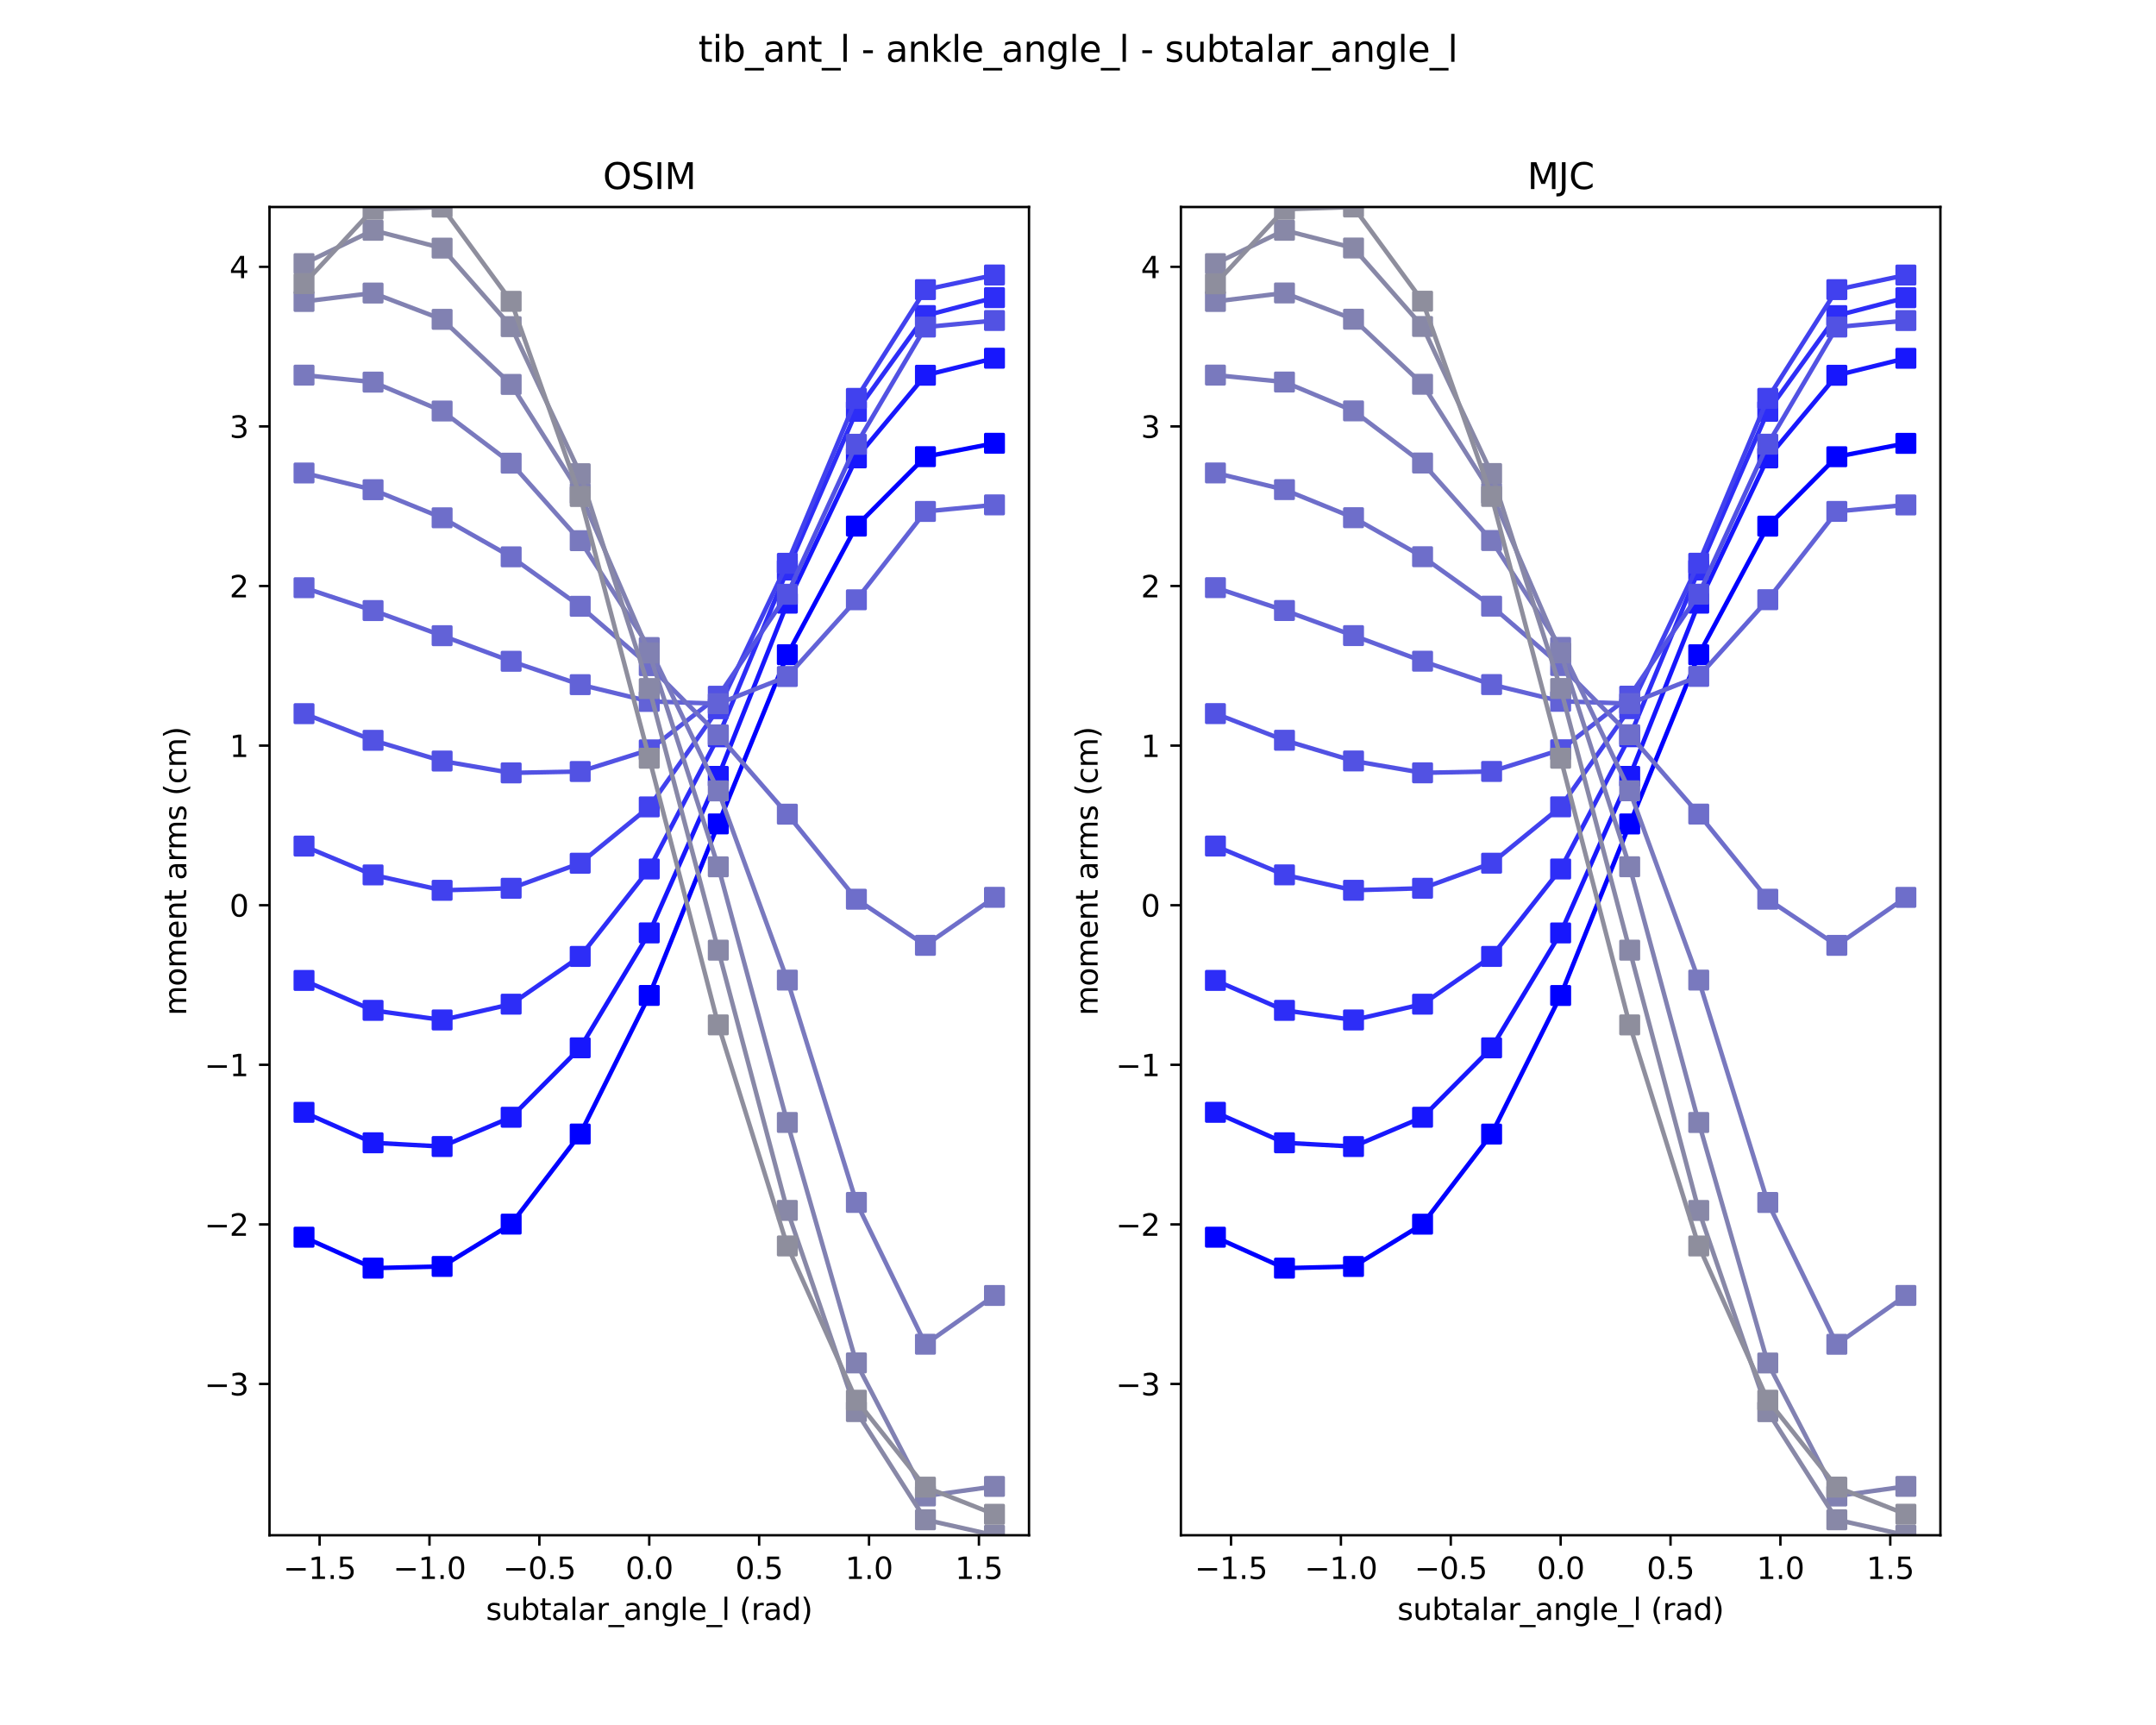 <?xml version="1.0" encoding="utf-8" standalone="no"?>
<!DOCTYPE svg PUBLIC "-//W3C//DTD SVG 1.1//EN"
  "http://www.w3.org/Graphics/SVG/1.1/DTD/svg11.dtd">
<svg xmlns:xlink="http://www.w3.org/1999/xlink" width="720pt" height="576pt" viewBox="0 0 720 576" xmlns="http://www.w3.org/2000/svg" version="1.1">
 <defs>
  <style type="text/css">*{stroke-linejoin: round; stroke-linecap: butt}</style>
 </defs>
 <g id="figure_1">
  <g id="patch_1">
   <path d="M 0 576 
L 720 576 
L 720 0 
L 0 0 
z
" style="fill: #ffffff"/>
  </g>
  <g id="axes_1">
   <g id="patch_2">
    <path d="M 90 512.64 
L 343.636 512.64 
L 343.636 69.12 
L 90 69.12 
z
" style="fill: #ffffff"/>
   </g>
   <g id="matplotlib.axis_1">
    <g id="xtick_1">
     <g id="line2d_1">
      <defs>
       <path id="m887079e71c" d="M 0 0 
L 0 3.5 
" style="stroke: #000000; stroke-width: 0.8"/>
      </defs>
      <g>
       <use xlink:href="#m887079e71c" x="106.725" y="512.64" style="stroke: #000000; stroke-width: 0.8"/>
      </g>
     </g>
     <g id="text_1">
      <!-- −1.5 -->
      <g transform="translate(94.584 527.238) scale(0.1 -0.1)">
       <defs>
        <path id="DejaVuSans-2212" d="M 678 2272 
L 4684 2272 
L 4684 1741 
L 678 1741 
L 678 2272 
z
" transform="scale(0.016)"/>
        <path id="DejaVuSans-31" d="M 794 531 
L 1825 531 
L 1825 4091 
L 703 3866 
L 703 4441 
L 1819 4666 
L 2450 4666 
L 2450 531 
L 3481 531 
L 3481 0 
L 794 0 
L 794 531 
z
" transform="scale(0.016)"/>
        <path id="DejaVuSans-2e" d="M 684 794 
L 1344 794 
L 1344 0 
L 684 0 
L 684 794 
z
" transform="scale(0.016)"/>
        <path id="DejaVuSans-35" d="M 691 4666 
L 3169 4666 
L 3169 4134 
L 1269 4134 
L 1269 2991 
Q 1406 3038 1543 3061 
Q 1681 3084 1819 3084 
Q 2600 3084 3056 2656 
Q 3513 2228 3513 1497 
Q 3513 744 3044 326 
Q 2575 -91 1722 -91 
Q 1428 -91 1123 -41 
Q 819 9 494 109 
L 494 744 
Q 775 591 1075 516 
Q 1375 441 1709 441 
Q 2250 441 2565 725 
Q 2881 1009 2881 1497 
Q 2881 1984 2565 2268 
Q 2250 2553 1709 2553 
Q 1456 2553 1204 2497 
Q 953 2441 691 2322 
L 691 4666 
z
" transform="scale(0.016)"/>
       </defs>
       <use xlink:href="#DejaVuSans-2212"/>
       <use xlink:href="#DejaVuSans-31" x="83.789"/>
       <use xlink:href="#DejaVuSans-2e" x="147.412"/>
       <use xlink:href="#DejaVuSans-35" x="179.199"/>
      </g>
     </g>
    </g>
    <g id="xtick_2">
     <g id="line2d_2">
      <g>
       <use xlink:href="#m887079e71c" x="143.423" y="512.64" style="stroke: #000000; stroke-width: 0.8"/>
      </g>
     </g>
     <g id="text_2">
      <!-- −1.0 -->
      <g transform="translate(131.282 527.238) scale(0.1 -0.1)">
       <defs>
        <path id="DejaVuSans-30" d="M 2034 4250 
Q 1547 4250 1301 3770 
Q 1056 3291 1056 2328 
Q 1056 1369 1301 889 
Q 1547 409 2034 409 
Q 2525 409 2770 889 
Q 3016 1369 3016 2328 
Q 3016 3291 2770 3770 
Q 2525 4250 2034 4250 
z
M 2034 4750 
Q 2819 4750 3233 4129 
Q 3647 3509 3647 2328 
Q 3647 1150 3233 529 
Q 2819 -91 2034 -91 
Q 1250 -91 836 529 
Q 422 1150 422 2328 
Q 422 3509 836 4129 
Q 1250 4750 2034 4750 
z
" transform="scale(0.016)"/>
       </defs>
       <use xlink:href="#DejaVuSans-2212"/>
       <use xlink:href="#DejaVuSans-31" x="83.789"/>
       <use xlink:href="#DejaVuSans-2e" x="147.412"/>
       <use xlink:href="#DejaVuSans-30" x="179.199"/>
      </g>
     </g>
    </g>
    <g id="xtick_3">
     <g id="line2d_3">
      <g>
       <use xlink:href="#m887079e71c" x="180.121" y="512.64" style="stroke: #000000; stroke-width: 0.8"/>
      </g>
     </g>
     <g id="text_3">
      <!-- −0.5 -->
      <g transform="translate(167.979 527.238) scale(0.1 -0.1)">
       <use xlink:href="#DejaVuSans-2212"/>
       <use xlink:href="#DejaVuSans-30" x="83.789"/>
       <use xlink:href="#DejaVuSans-2e" x="147.412"/>
       <use xlink:href="#DejaVuSans-35" x="179.199"/>
      </g>
     </g>
    </g>
    <g id="xtick_4">
     <g id="line2d_4">
      <g>
       <use xlink:href="#m887079e71c" x="216.818" y="512.64" style="stroke: #000000; stroke-width: 0.8"/>
      </g>
     </g>
     <g id="text_4">
      <!-- 0.0 -->
      <g transform="translate(208.867 527.238) scale(0.1 -0.1)">
       <use xlink:href="#DejaVuSans-30"/>
       <use xlink:href="#DejaVuSans-2e" x="63.623"/>
       <use xlink:href="#DejaVuSans-30" x="95.41"/>
      </g>
     </g>
    </g>
    <g id="xtick_5">
     <g id="line2d_5">
      <g>
       <use xlink:href="#m887079e71c" x="253.516" y="512.64" style="stroke: #000000; stroke-width: 0.8"/>
      </g>
     </g>
     <g id="text_5">
      <!-- 0.5 -->
      <g transform="translate(245.564 527.238) scale(0.1 -0.1)">
       <use xlink:href="#DejaVuSans-30"/>
       <use xlink:href="#DejaVuSans-2e" x="63.623"/>
       <use xlink:href="#DejaVuSans-35" x="95.41"/>
      </g>
     </g>
    </g>
    <g id="xtick_6">
     <g id="line2d_6">
      <g>
       <use xlink:href="#m887079e71c" x="290.213" y="512.64" style="stroke: #000000; stroke-width: 0.8"/>
      </g>
     </g>
     <g id="text_6">
      <!-- 1.0 -->
      <g transform="translate(282.262 527.238) scale(0.1 -0.1)">
       <use xlink:href="#DejaVuSans-31"/>
       <use xlink:href="#DejaVuSans-2e" x="63.623"/>
       <use xlink:href="#DejaVuSans-30" x="95.41"/>
      </g>
     </g>
    </g>
    <g id="xtick_7">
     <g id="line2d_7">
      <g>
       <use xlink:href="#m887079e71c" x="326.911" y="512.64" style="stroke: #000000; stroke-width: 0.8"/>
      </g>
     </g>
     <g id="text_7">
      <!-- 1.5 -->
      <g transform="translate(318.959 527.238) scale(0.1 -0.1)">
       <use xlink:href="#DejaVuSans-31"/>
       <use xlink:href="#DejaVuSans-2e" x="63.623"/>
       <use xlink:href="#DejaVuSans-35" x="95.41"/>
      </g>
     </g>
    </g>
    <g id="text_8">
     <!-- subtalar_angle_l (rad) -->
     <g transform="translate(162.292 540.917) scale(0.1 -0.1)">
      <defs>
       <path id="DejaVuSans-73" d="M 2834 3397 
L 2834 2853 
Q 2591 2978 2328 3040 
Q 2066 3103 1784 3103 
Q 1356 3103 1142 2972 
Q 928 2841 928 2578 
Q 928 2378 1081 2264 
Q 1234 2150 1697 2047 
L 1894 2003 
Q 2506 1872 2764 1633 
Q 3022 1394 3022 966 
Q 3022 478 2636 193 
Q 2250 -91 1575 -91 
Q 1294 -91 989 -36 
Q 684 19 347 128 
L 347 722 
Q 666 556 975 473 
Q 1284 391 1588 391 
Q 1994 391 2212 530 
Q 2431 669 2431 922 
Q 2431 1156 2273 1281 
Q 2116 1406 1581 1522 
L 1381 1569 
Q 847 1681 609 1914 
Q 372 2147 372 2553 
Q 372 3047 722 3315 
Q 1072 3584 1716 3584 
Q 2034 3584 2315 3537 
Q 2597 3491 2834 3397 
z
" transform="scale(0.016)"/>
       <path id="DejaVuSans-75" d="M 544 1381 
L 544 3500 
L 1119 3500 
L 1119 1403 
Q 1119 906 1312 657 
Q 1506 409 1894 409 
Q 2359 409 2629 706 
Q 2900 1003 2900 1516 
L 2900 3500 
L 3475 3500 
L 3475 0 
L 2900 0 
L 2900 538 
Q 2691 219 2414 64 
Q 2138 -91 1772 -91 
Q 1169 -91 856 284 
Q 544 659 544 1381 
z
M 1991 3584 
L 1991 3584 
z
" transform="scale(0.016)"/>
       <path id="DejaVuSans-62" d="M 3116 1747 
Q 3116 2381 2855 2742 
Q 2594 3103 2138 3103 
Q 1681 3103 1420 2742 
Q 1159 2381 1159 1747 
Q 1159 1113 1420 752 
Q 1681 391 2138 391 
Q 2594 391 2855 752 
Q 3116 1113 3116 1747 
z
M 1159 2969 
Q 1341 3281 1617 3432 
Q 1894 3584 2278 3584 
Q 2916 3584 3314 3078 
Q 3713 2572 3713 1747 
Q 3713 922 3314 415 
Q 2916 -91 2278 -91 
Q 1894 -91 1617 61 
Q 1341 213 1159 525 
L 1159 0 
L 581 0 
L 581 4863 
L 1159 4863 
L 1159 2969 
z
" transform="scale(0.016)"/>
       <path id="DejaVuSans-74" d="M 1172 4494 
L 1172 3500 
L 2356 3500 
L 2356 3053 
L 1172 3053 
L 1172 1153 
Q 1172 725 1289 603 
Q 1406 481 1766 481 
L 2356 481 
L 2356 0 
L 1766 0 
Q 1100 0 847 248 
Q 594 497 594 1153 
L 594 3053 
L 172 3053 
L 172 3500 
L 594 3500 
L 594 4494 
L 1172 4494 
z
" transform="scale(0.016)"/>
       <path id="DejaVuSans-61" d="M 2194 1759 
Q 1497 1759 1228 1600 
Q 959 1441 959 1056 
Q 959 750 1161 570 
Q 1363 391 1709 391 
Q 2188 391 2477 730 
Q 2766 1069 2766 1631 
L 2766 1759 
L 2194 1759 
z
M 3341 1997 
L 3341 0 
L 2766 0 
L 2766 531 
Q 2569 213 2275 61 
Q 1981 -91 1556 -91 
Q 1019 -91 701 211 
Q 384 513 384 1019 
Q 384 1609 779 1909 
Q 1175 2209 1959 2209 
L 2766 2209 
L 2766 2266 
Q 2766 2663 2505 2880 
Q 2244 3097 1772 3097 
Q 1472 3097 1187 3025 
Q 903 2953 641 2809 
L 641 3341 
Q 956 3463 1253 3523 
Q 1550 3584 1831 3584 
Q 2591 3584 2966 3190 
Q 3341 2797 3341 1997 
z
" transform="scale(0.016)"/>
       <path id="DejaVuSans-6c" d="M 603 4863 
L 1178 4863 
L 1178 0 
L 603 0 
L 603 4863 
z
" transform="scale(0.016)"/>
       <path id="DejaVuSans-72" d="M 2631 2963 
Q 2534 3019 2420 3045 
Q 2306 3072 2169 3072 
Q 1681 3072 1420 2755 
Q 1159 2438 1159 1844 
L 1159 0 
L 581 0 
L 581 3500 
L 1159 3500 
L 1159 2956 
Q 1341 3275 1631 3429 
Q 1922 3584 2338 3584 
Q 2397 3584 2469 3576 
Q 2541 3569 2628 3553 
L 2631 2963 
z
" transform="scale(0.016)"/>
       <path id="DejaVuSans-5f" d="M 3263 -1063 
L 3263 -1509 
L -63 -1509 
L -63 -1063 
L 3263 -1063 
z
" transform="scale(0.016)"/>
       <path id="DejaVuSans-6e" d="M 3513 2113 
L 3513 0 
L 2938 0 
L 2938 2094 
Q 2938 2591 2744 2837 
Q 2550 3084 2163 3084 
Q 1697 3084 1428 2787 
Q 1159 2491 1159 1978 
L 1159 0 
L 581 0 
L 581 3500 
L 1159 3500 
L 1159 2956 
Q 1366 3272 1645 3428 
Q 1925 3584 2291 3584 
Q 2894 3584 3203 3211 
Q 3513 2838 3513 2113 
z
" transform="scale(0.016)"/>
       <path id="DejaVuSans-67" d="M 2906 1791 
Q 2906 2416 2648 2759 
Q 2391 3103 1925 3103 
Q 1463 3103 1205 2759 
Q 947 2416 947 1791 
Q 947 1169 1205 825 
Q 1463 481 1925 481 
Q 2391 481 2648 825 
Q 2906 1169 2906 1791 
z
M 3481 434 
Q 3481 -459 3084 -895 
Q 2688 -1331 1869 -1331 
Q 1566 -1331 1297 -1286 
Q 1028 -1241 775 -1147 
L 775 -588 
Q 1028 -725 1275 -790 
Q 1522 -856 1778 -856 
Q 2344 -856 2625 -561 
Q 2906 -266 2906 331 
L 2906 616 
Q 2728 306 2450 153 
Q 2172 0 1784 0 
Q 1141 0 747 490 
Q 353 981 353 1791 
Q 353 2603 747 3093 
Q 1141 3584 1784 3584 
Q 2172 3584 2450 3431 
Q 2728 3278 2906 2969 
L 2906 3500 
L 3481 3500 
L 3481 434 
z
" transform="scale(0.016)"/>
       <path id="DejaVuSans-65" d="M 3597 1894 
L 3597 1613 
L 953 1613 
Q 991 1019 1311 708 
Q 1631 397 2203 397 
Q 2534 397 2845 478 
Q 3156 559 3463 722 
L 3463 178 
Q 3153 47 2828 -22 
Q 2503 -91 2169 -91 
Q 1331 -91 842 396 
Q 353 884 353 1716 
Q 353 2575 817 3079 
Q 1281 3584 2069 3584 
Q 2775 3584 3186 3129 
Q 3597 2675 3597 1894 
z
M 3022 2063 
Q 3016 2534 2758 2815 
Q 2500 3097 2075 3097 
Q 1594 3097 1305 2825 
Q 1016 2553 972 2059 
L 3022 2063 
z
" transform="scale(0.016)"/>
       <path id="DejaVuSans-20" transform="scale(0.016)"/>
       <path id="DejaVuSans-28" d="M 1984 4856 
Q 1566 4138 1362 3434 
Q 1159 2731 1159 2009 
Q 1159 1288 1364 580 
Q 1569 -128 1984 -844 
L 1484 -844 
Q 1016 -109 783 600 
Q 550 1309 550 2009 
Q 550 2706 781 3412 
Q 1013 4119 1484 4856 
L 1984 4856 
z
" transform="scale(0.016)"/>
       <path id="DejaVuSans-64" d="M 2906 2969 
L 2906 4863 
L 3481 4863 
L 3481 0 
L 2906 0 
L 2906 525 
Q 2725 213 2448 61 
Q 2172 -91 1784 -91 
Q 1150 -91 751 415 
Q 353 922 353 1747 
Q 353 2572 751 3078 
Q 1150 3584 1784 3584 
Q 2172 3584 2448 3432 
Q 2725 3281 2906 2969 
z
M 947 1747 
Q 947 1113 1208 752 
Q 1469 391 1925 391 
Q 2381 391 2643 752 
Q 2906 1113 2906 1747 
Q 2906 2381 2643 2742 
Q 2381 3103 1925 3103 
Q 1469 3103 1208 2742 
Q 947 2381 947 1747 
z
" transform="scale(0.016)"/>
       <path id="DejaVuSans-29" d="M 513 4856 
L 1013 4856 
Q 1481 4119 1714 3412 
Q 1947 2706 1947 2009 
Q 1947 1309 1714 600 
Q 1481 -109 1013 -844 
L 513 -844 
Q 928 -128 1133 580 
Q 1338 1288 1338 2009 
Q 1338 2731 1133 3434 
Q 928 4138 513 4856 
z
" transform="scale(0.016)"/>
      </defs>
      <use xlink:href="#DejaVuSans-73"/>
      <use xlink:href="#DejaVuSans-75" x="52.1"/>
      <use xlink:href="#DejaVuSans-62" x="115.479"/>
      <use xlink:href="#DejaVuSans-74" x="178.955"/>
      <use xlink:href="#DejaVuSans-61" x="218.164"/>
      <use xlink:href="#DejaVuSans-6c" x="279.443"/>
      <use xlink:href="#DejaVuSans-61" x="307.227"/>
      <use xlink:href="#DejaVuSans-72" x="368.506"/>
      <use xlink:href="#DejaVuSans-5f" x="409.619"/>
      <use xlink:href="#DejaVuSans-61" x="459.619"/>
      <use xlink:href="#DejaVuSans-6e" x="520.898"/>
      <use xlink:href="#DejaVuSans-67" x="584.277"/>
      <use xlink:href="#DejaVuSans-6c" x="647.754"/>
      <use xlink:href="#DejaVuSans-65" x="675.537"/>
      <use xlink:href="#DejaVuSans-5f" x="737.061"/>
      <use xlink:href="#DejaVuSans-6c" x="787.061"/>
      <use xlink:href="#DejaVuSans-20" x="814.844"/>
      <use xlink:href="#DejaVuSans-28" x="846.631"/>
      <use xlink:href="#DejaVuSans-72" x="885.645"/>
      <use xlink:href="#DejaVuSans-61" x="926.758"/>
      <use xlink:href="#DejaVuSans-64" x="988.037"/>
      <use xlink:href="#DejaVuSans-29" x="1051.514"/>
     </g>
    </g>
   </g>
   <g id="matplotlib.axis_2">
    <g id="ytick_1">
     <g id="line2d_8">
      <defs>
       <path id="m2478a2b92c" d="M 0 0 
L -3.5 0 
" style="stroke: #000000; stroke-width: 0.8"/>
      </defs>
      <g>
       <use xlink:href="#m2478a2b92c" x="90" y="462.13" style="stroke: #000000; stroke-width: 0.8"/>
      </g>
     </g>
     <g id="text_9">
      <!-- −3 -->
      <g transform="translate(68.258 465.929) scale(0.1 -0.1)">
       <defs>
        <path id="DejaVuSans-33" d="M 2597 2516 
Q 3050 2419 3304 2112 
Q 3559 1806 3559 1356 
Q 3559 666 3084 287 
Q 2609 -91 1734 -91 
Q 1441 -91 1130 -33 
Q 819 25 488 141 
L 488 750 
Q 750 597 1062 519 
Q 1375 441 1716 441 
Q 2309 441 2620 675 
Q 2931 909 2931 1356 
Q 2931 1769 2642 2001 
Q 2353 2234 1838 2234 
L 1294 2234 
L 1294 2753 
L 1863 2753 
Q 2328 2753 2575 2939 
Q 2822 3125 2822 3475 
Q 2822 3834 2567 4026 
Q 2313 4219 1838 4219 
Q 1578 4219 1281 4162 
Q 984 4106 628 3988 
L 628 4550 
Q 988 4650 1302 4700 
Q 1616 4750 1894 4750 
Q 2613 4750 3031 4423 
Q 3450 4097 3450 3541 
Q 3450 3153 3228 2886 
Q 3006 2619 2597 2516 
z
" transform="scale(0.016)"/>
       </defs>
       <use xlink:href="#DejaVuSans-2212"/>
       <use xlink:href="#DejaVuSans-33" x="83.789"/>
      </g>
     </g>
    </g>
    <g id="ytick_2">
     <g id="line2d_9">
      <g>
       <use xlink:href="#m2478a2b92c" x="90" y="408.84" style="stroke: #000000; stroke-width: 0.8"/>
      </g>
     </g>
     <g id="text_10">
      <!-- −2 -->
      <g transform="translate(68.258 412.639) scale(0.1 -0.1)">
       <defs>
        <path id="DejaVuSans-32" d="M 1228 531 
L 3431 531 
L 3431 0 
L 469 0 
L 469 531 
Q 828 903 1448 1529 
Q 2069 2156 2228 2338 
Q 2531 2678 2651 2914 
Q 2772 3150 2772 3378 
Q 2772 3750 2511 3984 
Q 2250 4219 1831 4219 
Q 1534 4219 1204 4116 
Q 875 4013 500 3803 
L 500 4441 
Q 881 4594 1212 4672 
Q 1544 4750 1819 4750 
Q 2544 4750 2975 4387 
Q 3406 4025 3406 3419 
Q 3406 3131 3298 2873 
Q 3191 2616 2906 2266 
Q 2828 2175 2409 1742 
Q 1991 1309 1228 531 
z
" transform="scale(0.016)"/>
       </defs>
       <use xlink:href="#DejaVuSans-2212"/>
       <use xlink:href="#DejaVuSans-32" x="83.789"/>
      </g>
     </g>
    </g>
    <g id="ytick_3">
     <g id="line2d_10">
      <g>
       <use xlink:href="#m2478a2b92c" x="90" y="355.55" style="stroke: #000000; stroke-width: 0.8"/>
      </g>
     </g>
     <g id="text_11">
      <!-- −1 -->
      <g transform="translate(68.258 359.349) scale(0.1 -0.1)">
       <use xlink:href="#DejaVuSans-2212"/>
       <use xlink:href="#DejaVuSans-31" x="83.789"/>
      </g>
     </g>
    </g>
    <g id="ytick_4">
     <g id="line2d_11">
      <g>
       <use xlink:href="#m2478a2b92c" x="90" y="302.259" style="stroke: #000000; stroke-width: 0.8"/>
      </g>
     </g>
     <g id="text_12">
      <!-- 0 -->
      <g transform="translate(76.638 306.059) scale(0.1 -0.1)">
       <use xlink:href="#DejaVuSans-30"/>
      </g>
     </g>
    </g>
    <g id="ytick_5">
     <g id="line2d_12">
      <g>
       <use xlink:href="#m2478a2b92c" x="90" y="248.969" style="stroke: #000000; stroke-width: 0.8"/>
      </g>
     </g>
     <g id="text_13">
      <!-- 1 -->
      <g transform="translate(76.638 252.769) scale(0.1 -0.1)">
       <use xlink:href="#DejaVuSans-31"/>
      </g>
     </g>
    </g>
    <g id="ytick_6">
     <g id="line2d_13">
      <g>
       <use xlink:href="#m2478a2b92c" x="90" y="195.679" style="stroke: #000000; stroke-width: 0.8"/>
      </g>
     </g>
     <g id="text_14">
      <!-- 2 -->
      <g transform="translate(76.638 199.478) scale(0.1 -0.1)">
       <use xlink:href="#DejaVuSans-32"/>
      </g>
     </g>
    </g>
    <g id="ytick_7">
     <g id="line2d_14">
      <g>
       <use xlink:href="#m2478a2b92c" x="90" y="142.389" style="stroke: #000000; stroke-width: 0.8"/>
      </g>
     </g>
     <g id="text_15">
      <!-- 3 -->
      <g transform="translate(76.638 146.188) scale(0.1 -0.1)">
       <use xlink:href="#DejaVuSans-33"/>
      </g>
     </g>
    </g>
    <g id="ytick_8">
     <g id="line2d_15">
      <g>
       <use xlink:href="#m2478a2b92c" x="90" y="89.099" style="stroke: #000000; stroke-width: 0.8"/>
      </g>
     </g>
     <g id="text_16">
      <!-- 4 -->
      <g transform="translate(76.638 92.898) scale(0.1 -0.1)">
       <defs>
        <path id="DejaVuSans-34" d="M 2419 4116 
L 825 1625 
L 2419 1625 
L 2419 4116 
z
M 2253 4666 
L 3047 4666 
L 3047 1625 
L 3713 1625 
L 3713 1100 
L 3047 1100 
L 3047 0 
L 2419 0 
L 2419 1100 
L 313 1100 
L 313 1709 
L 2253 4666 
z
" transform="scale(0.016)"/>
       </defs>
       <use xlink:href="#DejaVuSans-34"/>
      </g>
     </g>
    </g>
    <g id="text_17">
     <!-- moment arms (cm) -->
     <g transform="translate(62.178 339.092) rotate(-90) scale(0.1 -0.1)">
      <defs>
       <path id="DejaVuSans-6d" d="M 3328 2828 
Q 3544 3216 3844 3400 
Q 4144 3584 4550 3584 
Q 5097 3584 5394 3201 
Q 5691 2819 5691 2113 
L 5691 0 
L 5113 0 
L 5113 2094 
Q 5113 2597 4934 2840 
Q 4756 3084 4391 3084 
Q 3944 3084 3684 2787 
Q 3425 2491 3425 1978 
L 3425 0 
L 2847 0 
L 2847 2094 
Q 2847 2600 2669 2842 
Q 2491 3084 2119 3084 
Q 1678 3084 1418 2786 
Q 1159 2488 1159 1978 
L 1159 0 
L 581 0 
L 581 3500 
L 1159 3500 
L 1159 2956 
Q 1356 3278 1631 3431 
Q 1906 3584 2284 3584 
Q 2666 3584 2933 3390 
Q 3200 3197 3328 2828 
z
" transform="scale(0.016)"/>
       <path id="DejaVuSans-6f" d="M 1959 3097 
Q 1497 3097 1228 2736 
Q 959 2375 959 1747 
Q 959 1119 1226 758 
Q 1494 397 1959 397 
Q 2419 397 2687 759 
Q 2956 1122 2956 1747 
Q 2956 2369 2687 2733 
Q 2419 3097 1959 3097 
z
M 1959 3584 
Q 2709 3584 3137 3096 
Q 3566 2609 3566 1747 
Q 3566 888 3137 398 
Q 2709 -91 1959 -91 
Q 1206 -91 779 398 
Q 353 888 353 1747 
Q 353 2609 779 3096 
Q 1206 3584 1959 3584 
z
" transform="scale(0.016)"/>
       <path id="DejaVuSans-63" d="M 3122 3366 
L 3122 2828 
Q 2878 2963 2633 3030 
Q 2388 3097 2138 3097 
Q 1578 3097 1268 2742 
Q 959 2388 959 1747 
Q 959 1106 1268 751 
Q 1578 397 2138 397 
Q 2388 397 2633 464 
Q 2878 531 3122 666 
L 3122 134 
Q 2881 22 2623 -34 
Q 2366 -91 2075 -91 
Q 1284 -91 818 406 
Q 353 903 353 1747 
Q 353 2603 823 3093 
Q 1294 3584 2113 3584 
Q 2378 3584 2631 3529 
Q 2884 3475 3122 3366 
z
" transform="scale(0.016)"/>
      </defs>
      <use xlink:href="#DejaVuSans-6d"/>
      <use xlink:href="#DejaVuSans-6f" x="97.412"/>
      <use xlink:href="#DejaVuSans-6d" x="158.594"/>
      <use xlink:href="#DejaVuSans-65" x="256.006"/>
      <use xlink:href="#DejaVuSans-6e" x="317.529"/>
      <use xlink:href="#DejaVuSans-74" x="380.908"/>
      <use xlink:href="#DejaVuSans-20" x="420.117"/>
      <use xlink:href="#DejaVuSans-61" x="451.904"/>
      <use xlink:href="#DejaVuSans-72" x="513.184"/>
      <use xlink:href="#DejaVuSans-6d" x="552.547"/>
      <use xlink:href="#DejaVuSans-73" x="649.959"/>
      <use xlink:href="#DejaVuSans-20" x="702.059"/>
      <use xlink:href="#DejaVuSans-28" x="733.846"/>
      <use xlink:href="#DejaVuSans-63" x="772.859"/>
      <use xlink:href="#DejaVuSans-6d" x="827.84"/>
      <use xlink:href="#DejaVuSans-29" x="925.252"/>
     </g>
    </g>
   </g>
   <g id="line2d_16">
    <path d="M 101.529 413.113 
L 124.587 423.442 
L 147.645 422.88 
L 170.702 408.749 
L 193.76 378.66 
L 216.818 332.388 
L 239.876 275.114 
L 262.934 218.612 
L 285.992 175.67 
L 309.05 152.483 
L 332.107 148.011 
" clip-path="url(#pb473487d2b)" style="fill: none; stroke: #0000ff; stroke-width: 1.5; stroke-linecap: square"/>
    <defs>
     <path id="me875179773" d="M -3 3 
L 3 3 
L 3 -3 
L -3 -3 
z
" style="stroke: #0000ff; stroke-linejoin: miter"/>
    </defs>
    <g clip-path="url(#pb473487d2b)">
     <use xlink:href="#me875179773" x="101.529" y="413.113" style="fill: #0000ff; stroke: #0000ff; stroke-linejoin: miter"/>
     <use xlink:href="#me875179773" x="124.587" y="423.442" style="fill: #0000ff; stroke: #0000ff; stroke-linejoin: miter"/>
     <use xlink:href="#me875179773" x="147.645" y="422.88" style="fill: #0000ff; stroke: #0000ff; stroke-linejoin: miter"/>
     <use xlink:href="#me875179773" x="170.702" y="408.749" style="fill: #0000ff; stroke: #0000ff; stroke-linejoin: miter"/>
     <use xlink:href="#me875179773" x="193.76" y="378.66" style="fill: #0000ff; stroke: #0000ff; stroke-linejoin: miter"/>
     <use xlink:href="#me875179773" x="216.818" y="332.388" style="fill: #0000ff; stroke: #0000ff; stroke-linejoin: miter"/>
     <use xlink:href="#me875179773" x="239.876" y="275.114" style="fill: #0000ff; stroke: #0000ff; stroke-linejoin: miter"/>
     <use xlink:href="#me875179773" x="262.934" y="218.612" style="fill: #0000ff; stroke: #0000ff; stroke-linejoin: miter"/>
     <use xlink:href="#me875179773" x="285.992" y="175.67" style="fill: #0000ff; stroke: #0000ff; stroke-linejoin: miter"/>
     <use xlink:href="#me875179773" x="309.05" y="152.483" style="fill: #0000ff; stroke: #0000ff; stroke-linejoin: miter"/>
     <use xlink:href="#me875179773" x="332.107" y="148.011" style="fill: #0000ff; stroke: #0000ff; stroke-linejoin: miter"/>
    </g>
   </g>
   <g id="line2d_17">
    <path d="M 101.529 371.419 
L 124.587 381.589 
L 147.645 382.842 
L 170.702 373.06 
L 193.76 349.882 
L 216.818 311.508 
L 239.876 259.239 
L 262.934 201.404 
L 285.992 152.889 
L 309.05 125.297 
L 332.107 119.611 
" clip-path="url(#pb473487d2b)" style="fill: none; stroke: #1717fd; stroke-width: 1.5; stroke-linecap: square"/>
    <defs>
     <path id="m4273cbc854" d="M -3 3 
L 3 3 
L 3 -3 
L -3 -3 
z
" style="stroke: #1717fd; stroke-linejoin: miter"/>
    </defs>
    <g clip-path="url(#pb473487d2b)">
     <use xlink:href="#m4273cbc854" x="101.529" y="371.419" style="fill: #1717fd; stroke: #1717fd; stroke-linejoin: miter"/>
     <use xlink:href="#m4273cbc854" x="124.587" y="381.589" style="fill: #1717fd; stroke: #1717fd; stroke-linejoin: miter"/>
     <use xlink:href="#m4273cbc854" x="147.645" y="382.842" style="fill: #1717fd; stroke: #1717fd; stroke-linejoin: miter"/>
     <use xlink:href="#m4273cbc854" x="170.702" y="373.06" style="fill: #1717fd; stroke: #1717fd; stroke-linejoin: miter"/>
     <use xlink:href="#m4273cbc854" x="193.76" y="349.882" style="fill: #1717fd; stroke: #1717fd; stroke-linejoin: miter"/>
     <use xlink:href="#m4273cbc854" x="216.818" y="311.508" style="fill: #1717fd; stroke: #1717fd; stroke-linejoin: miter"/>
     <use xlink:href="#m4273cbc854" x="239.876" y="259.239" style="fill: #1717fd; stroke: #1717fd; stroke-linejoin: miter"/>
     <use xlink:href="#m4273cbc854" x="262.934" y="201.404" style="fill: #1717fd; stroke: #1717fd; stroke-linejoin: miter"/>
     <use xlink:href="#m4273cbc854" x="285.992" y="152.889" style="fill: #1717fd; stroke: #1717fd; stroke-linejoin: miter"/>
     <use xlink:href="#m4273cbc854" x="309.05" y="125.297" style="fill: #1717fd; stroke: #1717fd; stroke-linejoin: miter"/>
     <use xlink:href="#m4273cbc854" x="332.107" y="119.611" style="fill: #1717fd; stroke: #1717fd; stroke-linejoin: miter"/>
    </g>
   </g>
   <g id="line2d_18">
    <path d="M 101.529 327.381 
L 124.587 337.377 
L 147.645 340.582 
L 170.702 335.308 
L 193.76 319.365 
L 216.818 290.17 
L 239.876 246.014 
L 262.934 190.347 
L 285.992 137.348 
L 309.05 105.383 
L 332.107 99.39 
" clip-path="url(#pb473487d2b)" style="fill: none; stroke: #2d2df7; stroke-width: 1.5; stroke-linecap: square"/>
    <defs>
     <path id="m80138fdd55" d="M -3 3 
L 3 3 
L 3 -3 
L -3 -3 
z
" style="stroke: #2d2df7; stroke-linejoin: miter"/>
    </defs>
    <g clip-path="url(#pb473487d2b)">
     <use xlink:href="#m80138fdd55" x="101.529" y="327.381" style="fill: #2d2df7; stroke: #2d2df7; stroke-linejoin: miter"/>
     <use xlink:href="#m80138fdd55" x="124.587" y="337.377" style="fill: #2d2df7; stroke: #2d2df7; stroke-linejoin: miter"/>
     <use xlink:href="#m80138fdd55" x="147.645" y="340.582" style="fill: #2d2df7; stroke: #2d2df7; stroke-linejoin: miter"/>
     <use xlink:href="#m80138fdd55" x="170.702" y="335.308" style="fill: #2d2df7; stroke: #2d2df7; stroke-linejoin: miter"/>
     <use xlink:href="#m80138fdd55" x="193.76" y="319.365" style="fill: #2d2df7; stroke: #2d2df7; stroke-linejoin: miter"/>
     <use xlink:href="#m80138fdd55" x="216.818" y="290.17" style="fill: #2d2df7; stroke: #2d2df7; stroke-linejoin: miter"/>
     <use xlink:href="#m80138fdd55" x="239.876" y="246.014" style="fill: #2d2df7; stroke: #2d2df7; stroke-linejoin: miter"/>
     <use xlink:href="#m80138fdd55" x="262.934" y="190.347" style="fill: #2d2df7; stroke: #2d2df7; stroke-linejoin: miter"/>
     <use xlink:href="#m80138fdd55" x="285.992" y="137.348" style="fill: #2d2df7; stroke: #2d2df7; stroke-linejoin: miter"/>
     <use xlink:href="#m80138fdd55" x="309.05" y="105.383" style="fill: #2d2df7; stroke: #2d2df7; stroke-linejoin: miter"/>
     <use xlink:href="#m80138fdd55" x="332.107" y="99.39" style="fill: #2d2df7; stroke: #2d2df7; stroke-linejoin: miter"/>
    </g>
   </g>
   <g id="line2d_19">
    <path d="M 101.529 282.514 
L 124.587 292.143 
L 147.645 297.282 
L 170.702 296.611 
L 193.76 288.243 
L 216.818 269.432 
L 239.876 236.645 
L 262.934 188.091 
L 285.992 133.027 
L 309.05 96.708 
L 332.107 91.82 
" clip-path="url(#pb473487d2b)" style="fill: none; stroke: #4141ee; stroke-width: 1.5; stroke-linecap: square"/>
    <defs>
     <path id="m55c13bef47" d="M -3 3 
L 3 3 
L 3 -3 
L -3 -3 
z
" style="stroke: #4141ee; stroke-linejoin: miter"/>
    </defs>
    <g clip-path="url(#pb473487d2b)">
     <use xlink:href="#m55c13bef47" x="101.529" y="282.514" style="fill: #4141ee; stroke: #4141ee; stroke-linejoin: miter"/>
     <use xlink:href="#m55c13bef47" x="124.587" y="292.143" style="fill: #4141ee; stroke: #4141ee; stroke-linejoin: miter"/>
     <use xlink:href="#m55c13bef47" x="147.645" y="297.282" style="fill: #4141ee; stroke: #4141ee; stroke-linejoin: miter"/>
     <use xlink:href="#m55c13bef47" x="170.702" y="296.611" style="fill: #4141ee; stroke: #4141ee; stroke-linejoin: miter"/>
     <use xlink:href="#m55c13bef47" x="193.76" y="288.243" style="fill: #4141ee; stroke: #4141ee; stroke-linejoin: miter"/>
     <use xlink:href="#m55c13bef47" x="216.818" y="269.432" style="fill: #4141ee; stroke: #4141ee; stroke-linejoin: miter"/>
     <use xlink:href="#m55c13bef47" x="239.876" y="236.645" style="fill: #4141ee; stroke: #4141ee; stroke-linejoin: miter"/>
     <use xlink:href="#m55c13bef47" x="262.934" y="188.091" style="fill: #4141ee; stroke: #4141ee; stroke-linejoin: miter"/>
     <use xlink:href="#m55c13bef47" x="285.992" y="133.027" style="fill: #4141ee; stroke: #4141ee; stroke-linejoin: miter"/>
     <use xlink:href="#m55c13bef47" x="309.05" y="96.708" style="fill: #4141ee; stroke: #4141ee; stroke-linejoin: miter"/>
     <use xlink:href="#m55c13bef47" x="332.107" y="91.82" style="fill: #4141ee; stroke: #4141ee; stroke-linejoin: miter"/>
    </g>
   </g>
   <g id="line2d_20">
    <path d="M 101.529 238.299 
L 124.587 247.202 
L 147.645 254.116 
L 170.702 258.075 
L 193.76 257.616 
L 216.818 250.384 
L 239.876 232.479 
L 262.934 198.436 
L 285.992 148.351 
L 309.05 109.213 
L 332.107 107.025 
" clip-path="url(#pb473487d2b)" style="fill: none; stroke: #5252e3; stroke-width: 1.5; stroke-linecap: square"/>
    <defs>
     <path id="ma80ceb9633" d="M -3 3 
L 3 3 
L 3 -3 
L -3 -3 
z
" style="stroke: #5252e3; stroke-linejoin: miter"/>
    </defs>
    <g clip-path="url(#pb473487d2b)">
     <use xlink:href="#ma80ceb9633" x="101.529" y="238.299" style="fill: #5252e3; stroke: #5252e3; stroke-linejoin: miter"/>
     <use xlink:href="#ma80ceb9633" x="124.587" y="247.202" style="fill: #5252e3; stroke: #5252e3; stroke-linejoin: miter"/>
     <use xlink:href="#ma80ceb9633" x="147.645" y="254.116" style="fill: #5252e3; stroke: #5252e3; stroke-linejoin: miter"/>
     <use xlink:href="#ma80ceb9633" x="170.702" y="258.075" style="fill: #5252e3; stroke: #5252e3; stroke-linejoin: miter"/>
     <use xlink:href="#ma80ceb9633" x="193.76" y="257.616" style="fill: #5252e3; stroke: #5252e3; stroke-linejoin: miter"/>
     <use xlink:href="#ma80ceb9633" x="216.818" y="250.384" style="fill: #5252e3; stroke: #5252e3; stroke-linejoin: miter"/>
     <use xlink:href="#ma80ceb9633" x="239.876" y="232.479" style="fill: #5252e3; stroke: #5252e3; stroke-linejoin: miter"/>
     <use xlink:href="#ma80ceb9633" x="262.934" y="198.436" style="fill: #5252e3; stroke: #5252e3; stroke-linejoin: miter"/>
     <use xlink:href="#ma80ceb9633" x="285.992" y="148.351" style="fill: #5252e3; stroke: #5252e3; stroke-linejoin: miter"/>
     <use xlink:href="#ma80ceb9633" x="309.05" y="109.213" style="fill: #5252e3; stroke: #5252e3; stroke-linejoin: miter"/>
     <use xlink:href="#ma80ceb9633" x="332.107" y="107.025" style="fill: #5252e3; stroke: #5252e3; stroke-linejoin: miter"/>
    </g>
   </g>
   <g id="line2d_21">
    <path d="M 101.529 196.24 
L 124.587 203.875 
L 147.645 212.261 
L 170.702 220.807 
L 193.76 228.612 
L 216.818 234.209 
L 239.876 234.966 
L 262.934 225.893 
L 285.992 200.278 
L 309.05 170.77 
L 332.107 168.584 
" clip-path="url(#pb473487d2b)" style="fill: none; stroke: #6262d7; stroke-width: 1.5; stroke-linecap: square"/>
    <defs>
     <path id="mdf92d78789" d="M -3 3 
L 3 3 
L 3 -3 
L -3 -3 
z
" style="stroke: #6262d7; stroke-linejoin: miter"/>
    </defs>
    <g clip-path="url(#pb473487d2b)">
     <use xlink:href="#mdf92d78789" x="101.529" y="196.24" style="fill: #6262d7; stroke: #6262d7; stroke-linejoin: miter"/>
     <use xlink:href="#mdf92d78789" x="124.587" y="203.875" style="fill: #6262d7; stroke: #6262d7; stroke-linejoin: miter"/>
     <use xlink:href="#mdf92d78789" x="147.645" y="212.261" style="fill: #6262d7; stroke: #6262d7; stroke-linejoin: miter"/>
     <use xlink:href="#mdf92d78789" x="170.702" y="220.807" style="fill: #6262d7; stroke: #6262d7; stroke-linejoin: miter"/>
     <use xlink:href="#mdf92d78789" x="193.76" y="228.612" style="fill: #6262d7; stroke: #6262d7; stroke-linejoin: miter"/>
     <use xlink:href="#mdf92d78789" x="216.818" y="234.209" style="fill: #6262d7; stroke: #6262d7; stroke-linejoin: miter"/>
     <use xlink:href="#mdf92d78789" x="239.876" y="234.966" style="fill: #6262d7; stroke: #6262d7; stroke-linejoin: miter"/>
     <use xlink:href="#mdf92d78789" x="262.934" y="225.893" style="fill: #6262d7; stroke: #6262d7; stroke-linejoin: miter"/>
     <use xlink:href="#mdf92d78789" x="285.992" y="200.278" style="fill: #6262d7; stroke: #6262d7; stroke-linejoin: miter"/>
     <use xlink:href="#mdf92d78789" x="309.05" y="170.77" style="fill: #6262d7; stroke: #6262d7; stroke-linejoin: miter"/>
     <use xlink:href="#mdf92d78789" x="332.107" y="168.584" style="fill: #6262d7; stroke: #6262d7; stroke-linejoin: miter"/>
    </g>
   </g>
   <g id="line2d_22">
    <path d="M 101.529 157.943 
L 124.587 163.518 
L 147.645 172.899 
L 170.702 185.934 
L 193.76 202.444 
L 216.818 222.273 
L 239.876 245.378 
L 262.934 271.858 
L 285.992 300.263 
L 309.05 315.655 
L 332.107 299.629 
" clip-path="url(#pb473487d2b)" style="fill: none; stroke: #6e6eca; stroke-width: 1.5; stroke-linecap: square"/>
    <defs>
     <path id="mee723c8a30" d="M -3 3 
L 3 3 
L 3 -3 
L -3 -3 
z
" style="stroke: #6e6eca; stroke-linejoin: miter"/>
    </defs>
    <g clip-path="url(#pb473487d2b)">
     <use xlink:href="#mee723c8a30" x="101.529" y="157.943" style="fill: #6e6eca; stroke: #6e6eca; stroke-linejoin: miter"/>
     <use xlink:href="#mee723c8a30" x="124.587" y="163.518" style="fill: #6e6eca; stroke: #6e6eca; stroke-linejoin: miter"/>
     <use xlink:href="#mee723c8a30" x="147.645" y="172.899" style="fill: #6e6eca; stroke: #6e6eca; stroke-linejoin: miter"/>
     <use xlink:href="#mee723c8a30" x="170.702" y="185.934" style="fill: #6e6eca; stroke: #6e6eca; stroke-linejoin: miter"/>
     <use xlink:href="#mee723c8a30" x="193.76" y="202.444" style="fill: #6e6eca; stroke: #6e6eca; stroke-linejoin: miter"/>
     <use xlink:href="#mee723c8a30" x="216.818" y="222.273" style="fill: #6e6eca; stroke: #6e6eca; stroke-linejoin: miter"/>
     <use xlink:href="#mee723c8a30" x="239.876" y="245.378" style="fill: #6e6eca; stroke: #6e6eca; stroke-linejoin: miter"/>
     <use xlink:href="#mee723c8a30" x="262.934" y="271.858" style="fill: #6e6eca; stroke: #6e6eca; stroke-linejoin: miter"/>
     <use xlink:href="#mee723c8a30" x="285.992" y="300.263" style="fill: #6e6eca; stroke: #6e6eca; stroke-linejoin: miter"/>
     <use xlink:href="#mee723c8a30" x="309.05" y="315.655" style="fill: #6e6eca; stroke: #6e6eca; stroke-linejoin: miter"/>
     <use xlink:href="#mee723c8a30" x="332.107" y="299.629" style="fill: #6e6eca; stroke: #6e6eca; stroke-linejoin: miter"/>
    </g>
   </g>
   <g id="line2d_23">
    <path d="M 101.529 125.263 
L 124.587 127.59 
L 147.645 137.242 
L 170.702 154.653 
L 193.76 180.539 
L 216.818 216.219 
L 239.876 264.085 
L 262.934 327.266 
L 285.992 401.5 
L 309.05 448.857 
L 332.107 432.572 
" clip-path="url(#pb473487d2b)" style="fill: none; stroke: #7979be; stroke-width: 1.5; stroke-linecap: square"/>
    <defs>
     <path id="mb04bdbd7ac" d="M -3 3 
L 3 3 
L 3 -3 
L -3 -3 
z
" style="stroke: #7979be; stroke-linejoin: miter"/>
    </defs>
    <g clip-path="url(#pb473487d2b)">
     <use xlink:href="#mb04bdbd7ac" x="101.529" y="125.263" style="fill: #7979be; stroke: #7979be; stroke-linejoin: miter"/>
     <use xlink:href="#mb04bdbd7ac" x="124.587" y="127.59" style="fill: #7979be; stroke: #7979be; stroke-linejoin: miter"/>
     <use xlink:href="#mb04bdbd7ac" x="147.645" y="137.242" style="fill: #7979be; stroke: #7979be; stroke-linejoin: miter"/>
     <use xlink:href="#mb04bdbd7ac" x="170.702" y="154.653" style="fill: #7979be; stroke: #7979be; stroke-linejoin: miter"/>
     <use xlink:href="#mb04bdbd7ac" x="193.76" y="180.539" style="fill: #7979be; stroke: #7979be; stroke-linejoin: miter"/>
     <use xlink:href="#mb04bdbd7ac" x="216.818" y="216.219" style="fill: #7979be; stroke: #7979be; stroke-linejoin: miter"/>
     <use xlink:href="#mb04bdbd7ac" x="239.876" y="264.085" style="fill: #7979be; stroke: #7979be; stroke-linejoin: miter"/>
     <use xlink:href="#mb04bdbd7ac" x="262.934" y="327.266" style="fill: #7979be; stroke: #7979be; stroke-linejoin: miter"/>
     <use xlink:href="#mb04bdbd7ac" x="285.992" y="401.5" style="fill: #7979be; stroke: #7979be; stroke-linejoin: miter"/>
     <use xlink:href="#mb04bdbd7ac" x="309.05" y="448.857" style="fill: #7979be; stroke: #7979be; stroke-linejoin: miter"/>
     <use xlink:href="#mb04bdbd7ac" x="332.107" y="432.572" style="fill: #7979be; stroke: #7979be; stroke-linejoin: miter"/>
    </g>
   </g>
   <g id="line2d_24">
    <path d="M 101.529 100.659 
L 124.587 97.849 
L 147.645 106.632 
L 170.702 128.364 
L 193.76 164.799 
L 216.818 218.047 
L 239.876 289.443 
L 262.934 374.806 
L 285.992 455.093 
L 309.05 499.528 
L 332.107 496.334 
" clip-path="url(#pb473487d2b)" style="fill: none; stroke: #8181b2; stroke-width: 1.5; stroke-linecap: square"/>
    <defs>
     <path id="me53ab94b14" d="M -3 3 
L 3 3 
L 3 -3 
L -3 -3 
z
" style="stroke: #8181b2; stroke-linejoin: miter"/>
    </defs>
    <g clip-path="url(#pb473487d2b)">
     <use xlink:href="#me53ab94b14" x="101.529" y="100.659" style="fill: #8181b2; stroke: #8181b2; stroke-linejoin: miter"/>
     <use xlink:href="#me53ab94b14" x="124.587" y="97.849" style="fill: #8181b2; stroke: #8181b2; stroke-linejoin: miter"/>
     <use xlink:href="#me53ab94b14" x="147.645" y="106.632" style="fill: #8181b2; stroke: #8181b2; stroke-linejoin: miter"/>
     <use xlink:href="#me53ab94b14" x="170.702" y="128.364" style="fill: #8181b2; stroke: #8181b2; stroke-linejoin: miter"/>
     <use xlink:href="#me53ab94b14" x="193.76" y="164.799" style="fill: #8181b2; stroke: #8181b2; stroke-linejoin: miter"/>
     <use xlink:href="#me53ab94b14" x="216.818" y="218.047" style="fill: #8181b2; stroke: #8181b2; stroke-linejoin: miter"/>
     <use xlink:href="#me53ab94b14" x="239.876" y="289.443" style="fill: #8181b2; stroke: #8181b2; stroke-linejoin: miter"/>
     <use xlink:href="#me53ab94b14" x="262.934" y="374.806" style="fill: #8181b2; stroke: #8181b2; stroke-linejoin: miter"/>
     <use xlink:href="#me53ab94b14" x="285.992" y="455.093" style="fill: #8181b2; stroke: #8181b2; stroke-linejoin: miter"/>
     <use xlink:href="#me53ab94b14" x="309.05" y="499.528" style="fill: #8181b2; stroke: #8181b2; stroke-linejoin: miter"/>
     <use xlink:href="#me53ab94b14" x="332.107" y="496.334" style="fill: #8181b2; stroke: #8181b2; stroke-linejoin: miter"/>
    </g>
   </g>
   <g id="line2d_25">
    <path d="M 101.529 88.028 
L 124.587 76.898 
L 147.645 82.844 
L 170.702 109.069 
L 193.76 158.172 
L 216.818 229.915 
L 239.876 317.27 
L 262.934 404.171 
L 285.992 471.357 
L 309.05 507.464 
L 332.107 512.64 
" clip-path="url(#pb473487d2b)" style="fill: none; stroke: #8888a7; stroke-width: 1.5; stroke-linecap: square"/>
    <defs>
     <path id="mdd34ae8e92" d="M -3 3 
L 3 3 
L 3 -3 
L -3 -3 
z
" style="stroke: #8888a7; stroke-linejoin: miter"/>
    </defs>
    <g clip-path="url(#pb473487d2b)">
     <use xlink:href="#mdd34ae8e92" x="101.529" y="88.028" style="fill: #8888a7; stroke: #8888a7; stroke-linejoin: miter"/>
     <use xlink:href="#mdd34ae8e92" x="124.587" y="76.898" style="fill: #8888a7; stroke: #8888a7; stroke-linejoin: miter"/>
     <use xlink:href="#mdd34ae8e92" x="147.645" y="82.844" style="fill: #8888a7; stroke: #8888a7; stroke-linejoin: miter"/>
     <use xlink:href="#mdd34ae8e92" x="170.702" y="109.069" style="fill: #8888a7; stroke: #8888a7; stroke-linejoin: miter"/>
     <use xlink:href="#mdd34ae8e92" x="193.76" y="158.172" style="fill: #8888a7; stroke: #8888a7; stroke-linejoin: miter"/>
     <use xlink:href="#mdd34ae8e92" x="216.818" y="229.915" style="fill: #8888a7; stroke: #8888a7; stroke-linejoin: miter"/>
     <use xlink:href="#mdd34ae8e92" x="239.876" y="317.27" style="fill: #8888a7; stroke: #8888a7; stroke-linejoin: miter"/>
     <use xlink:href="#mdd34ae8e92" x="262.934" y="404.171" style="fill: #8888a7; stroke: #8888a7; stroke-linejoin: miter"/>
     <use xlink:href="#mdd34ae8e92" x="285.992" y="471.357" style="fill: #8888a7; stroke: #8888a7; stroke-linejoin: miter"/>
     <use xlink:href="#mdd34ae8e92" x="309.05" y="507.464" style="fill: #8888a7; stroke: #8888a7; stroke-linejoin: miter"/>
     <use xlink:href="#mdd34ae8e92" x="332.107" y="512.64" style="fill: #8888a7; stroke: #8888a7; stroke-linejoin: miter"/>
    </g>
   </g>
   <g id="line2d_26">
    <path d="M 101.529 94.71 
L 124.587 69.859 
L 147.645 69.147 
L 170.702 100.613 
L 193.76 165.796 
L 216.818 253.184 
L 239.876 342.218 
L 262.934 416.033 
L 285.992 467.545 
L 309.05 496.572 
L 332.107 505.636 
" clip-path="url(#pb473487d2b)" style="fill: none; stroke: #8e8e9d; stroke-width: 1.5; stroke-linecap: square"/>
    <defs>
     <path id="m502f0ba3d0" d="M -3 3 
L 3 3 
L 3 -3 
L -3 -3 
z
" style="stroke: #8e8e9d; stroke-linejoin: miter"/>
    </defs>
    <g clip-path="url(#pb473487d2b)">
     <use xlink:href="#m502f0ba3d0" x="101.529" y="94.71" style="fill: #8e8e9d; stroke: #8e8e9d; stroke-linejoin: miter"/>
     <use xlink:href="#m502f0ba3d0" x="124.587" y="69.859" style="fill: #8e8e9d; stroke: #8e8e9d; stroke-linejoin: miter"/>
     <use xlink:href="#m502f0ba3d0" x="147.645" y="69.147" style="fill: #8e8e9d; stroke: #8e8e9d; stroke-linejoin: miter"/>
     <use xlink:href="#m502f0ba3d0" x="170.702" y="100.613" style="fill: #8e8e9d; stroke: #8e8e9d; stroke-linejoin: miter"/>
     <use xlink:href="#m502f0ba3d0" x="193.76" y="165.796" style="fill: #8e8e9d; stroke: #8e8e9d; stroke-linejoin: miter"/>
     <use xlink:href="#m502f0ba3d0" x="216.818" y="253.184" style="fill: #8e8e9d; stroke: #8e8e9d; stroke-linejoin: miter"/>
     <use xlink:href="#m502f0ba3d0" x="239.876" y="342.218" style="fill: #8e8e9d; stroke: #8e8e9d; stroke-linejoin: miter"/>
     <use xlink:href="#m502f0ba3d0" x="262.934" y="416.033" style="fill: #8e8e9d; stroke: #8e8e9d; stroke-linejoin: miter"/>
     <use xlink:href="#m502f0ba3d0" x="285.992" y="467.545" style="fill: #8e8e9d; stroke: #8e8e9d; stroke-linejoin: miter"/>
     <use xlink:href="#m502f0ba3d0" x="309.05" y="496.572" style="fill: #8e8e9d; stroke: #8e8e9d; stroke-linejoin: miter"/>
     <use xlink:href="#m502f0ba3d0" x="332.107" y="505.636" style="fill: #8e8e9d; stroke: #8e8e9d; stroke-linejoin: miter"/>
    </g>
   </g>
   <g id="patch_3">
    <path d="M 90 512.64 
L 90 69.12 
" style="fill: none; stroke: #000000; stroke-width: 0.8; stroke-linejoin: miter; stroke-linecap: square"/>
   </g>
   <g id="patch_4">
    <path d="M 343.636 512.64 
L 343.636 69.12 
" style="fill: none; stroke: #000000; stroke-width: 0.8; stroke-linejoin: miter; stroke-linecap: square"/>
   </g>
   <g id="patch_5">
    <path d="M 90 512.64 
L 343.636 512.64 
" style="fill: none; stroke: #000000; stroke-width: 0.8; stroke-linejoin: miter; stroke-linecap: square"/>
   </g>
   <g id="patch_6">
    <path d="M 90 69.12 
L 343.636 69.12 
" style="fill: none; stroke: #000000; stroke-width: 0.8; stroke-linejoin: miter; stroke-linecap: square"/>
   </g>
   <g id="text_18">
    <!-- OSIM -->
    <g transform="translate(201.339 63.12) scale(0.12 -0.12)">
     <defs>
      <path id="DejaVuSans-4f" d="M 2522 4238 
Q 1834 4238 1429 3725 
Q 1025 3213 1025 2328 
Q 1025 1447 1429 934 
Q 1834 422 2522 422 
Q 3209 422 3611 934 
Q 4013 1447 4013 2328 
Q 4013 3213 3611 3725 
Q 3209 4238 2522 4238 
z
M 2522 4750 
Q 3503 4750 4090 4092 
Q 4678 3434 4678 2328 
Q 4678 1225 4090 567 
Q 3503 -91 2522 -91 
Q 1538 -91 948 565 
Q 359 1222 359 2328 
Q 359 3434 948 4092 
Q 1538 4750 2522 4750 
z
" transform="scale(0.016)"/>
      <path id="DejaVuSans-53" d="M 3425 4513 
L 3425 3897 
Q 3066 4069 2747 4153 
Q 2428 4238 2131 4238 
Q 1616 4238 1336 4038 
Q 1056 3838 1056 3469 
Q 1056 3159 1242 3001 
Q 1428 2844 1947 2747 
L 2328 2669 
Q 3034 2534 3370 2195 
Q 3706 1856 3706 1288 
Q 3706 609 3251 259 
Q 2797 -91 1919 -91 
Q 1588 -91 1214 -16 
Q 841 59 441 206 
L 441 856 
Q 825 641 1194 531 
Q 1563 422 1919 422 
Q 2459 422 2753 634 
Q 3047 847 3047 1241 
Q 3047 1584 2836 1778 
Q 2625 1972 2144 2069 
L 1759 2144 
Q 1053 2284 737 2584 
Q 422 2884 422 3419 
Q 422 4038 858 4394 
Q 1294 4750 2059 4750 
Q 2388 4750 2728 4690 
Q 3069 4631 3425 4513 
z
" transform="scale(0.016)"/>
      <path id="DejaVuSans-49" d="M 628 4666 
L 1259 4666 
L 1259 0 
L 628 0 
L 628 4666 
z
" transform="scale(0.016)"/>
      <path id="DejaVuSans-4d" d="M 628 4666 
L 1569 4666 
L 2759 1491 
L 3956 4666 
L 4897 4666 
L 4897 0 
L 4281 0 
L 4281 4097 
L 3078 897 
L 2444 897 
L 1241 4097 
L 1241 0 
L 628 0 
L 628 4666 
z
" transform="scale(0.016)"/>
     </defs>
     <use xlink:href="#DejaVuSans-4f"/>
     <use xlink:href="#DejaVuSans-53" x="78.711"/>
     <use xlink:href="#DejaVuSans-49" x="142.188"/>
     <use xlink:href="#DejaVuSans-4d" x="171.68"/>
    </g>
   </g>
  </g>
  <g id="axes_2">
   <g id="patch_7">
    <path d="M 394.364 512.64 
L 648 512.64 
L 648 69.12 
L 394.364 69.12 
z
" style="fill: #ffffff"/>
   </g>
   <g id="matplotlib.axis_3">
    <g id="xtick_8">
     <g id="line2d_27">
      <g>
       <use xlink:href="#m887079e71c" x="411.103" y="512.64" style="stroke: #000000; stroke-width: 0.8"/>
      </g>
     </g>
     <g id="text_19">
      <!-- −1.5 -->
      <g transform="translate(398.962 527.238) scale(0.1 -0.1)">
       <use xlink:href="#DejaVuSans-2212"/>
       <use xlink:href="#DejaVuSans-31" x="83.789"/>
       <use xlink:href="#DejaVuSans-2e" x="147.412"/>
       <use xlink:href="#DejaVuSans-35" x="179.199"/>
      </g>
     </g>
    </g>
    <g id="xtick_9">
     <g id="line2d_28">
      <g>
       <use xlink:href="#m887079e71c" x="447.796" y="512.64" style="stroke: #000000; stroke-width: 0.8"/>
      </g>
     </g>
     <g id="text_20">
      <!-- −1.0 -->
      <g transform="translate(435.655 527.238) scale(0.1 -0.1)">
       <use xlink:href="#DejaVuSans-2212"/>
       <use xlink:href="#DejaVuSans-31" x="83.789"/>
       <use xlink:href="#DejaVuSans-2e" x="147.412"/>
       <use xlink:href="#DejaVuSans-30" x="179.199"/>
      </g>
     </g>
    </g>
    <g id="xtick_10">
     <g id="line2d_29">
      <g>
       <use xlink:href="#m887079e71c" x="484.489" y="512.64" style="stroke: #000000; stroke-width: 0.8"/>
      </g>
     </g>
     <g id="text_21">
      <!-- −0.5 -->
      <g transform="translate(472.347 527.238) scale(0.1 -0.1)">
       <use xlink:href="#DejaVuSans-2212"/>
       <use xlink:href="#DejaVuSans-30" x="83.789"/>
       <use xlink:href="#DejaVuSans-2e" x="147.412"/>
       <use xlink:href="#DejaVuSans-35" x="179.199"/>
      </g>
     </g>
    </g>
    <g id="xtick_11">
     <g id="line2d_30">
      <g>
       <use xlink:href="#m887079e71c" x="521.182" y="512.64" style="stroke: #000000; stroke-width: 0.8"/>
      </g>
     </g>
     <g id="text_22">
      <!-- 0.0 -->
      <g transform="translate(513.23 527.238) scale(0.1 -0.1)">
       <use xlink:href="#DejaVuSans-30"/>
       <use xlink:href="#DejaVuSans-2e" x="63.623"/>
       <use xlink:href="#DejaVuSans-30" x="95.41"/>
      </g>
     </g>
    </g>
    <g id="xtick_12">
     <g id="line2d_31">
      <g>
       <use xlink:href="#m887079e71c" x="557.875" y="512.64" style="stroke: #000000; stroke-width: 0.8"/>
      </g>
     </g>
     <g id="text_23">
      <!-- 0.5 -->
      <g transform="translate(549.923 527.238) scale(0.1 -0.1)">
       <use xlink:href="#DejaVuSans-30"/>
       <use xlink:href="#DejaVuSans-2e" x="63.623"/>
       <use xlink:href="#DejaVuSans-35" x="95.41"/>
      </g>
     </g>
    </g>
    <g id="xtick_13">
     <g id="line2d_32">
      <g>
       <use xlink:href="#m887079e71c" x="594.568" y="512.64" style="stroke: #000000; stroke-width: 0.8"/>
      </g>
     </g>
     <g id="text_24">
      <!-- 1.0 -->
      <g transform="translate(586.616 527.238) scale(0.1 -0.1)">
       <use xlink:href="#DejaVuSans-31"/>
       <use xlink:href="#DejaVuSans-2e" x="63.623"/>
       <use xlink:href="#DejaVuSans-30" x="95.41"/>
      </g>
     </g>
    </g>
    <g id="xtick_14">
     <g id="line2d_33">
      <g>
       <use xlink:href="#m887079e71c" x="631.261" y="512.64" style="stroke: #000000; stroke-width: 0.8"/>
      </g>
     </g>
     <g id="text_25">
      <!-- 1.5 -->
      <g transform="translate(623.309 527.238) scale(0.1 -0.1)">
       <use xlink:href="#DejaVuSans-31"/>
       <use xlink:href="#DejaVuSans-2e" x="63.623"/>
       <use xlink:href="#DejaVuSans-35" x="95.41"/>
      </g>
     </g>
    </g>
    <g id="text_26">
     <!-- subtalar_angle_l (rad) -->
     <g transform="translate(466.655 540.917) scale(0.1 -0.1)">
      <use xlink:href="#DejaVuSans-73"/>
      <use xlink:href="#DejaVuSans-75" x="52.1"/>
      <use xlink:href="#DejaVuSans-62" x="115.479"/>
      <use xlink:href="#DejaVuSans-74" x="178.955"/>
      <use xlink:href="#DejaVuSans-61" x="218.164"/>
      <use xlink:href="#DejaVuSans-6c" x="279.443"/>
      <use xlink:href="#DejaVuSans-61" x="307.227"/>
      <use xlink:href="#DejaVuSans-72" x="368.506"/>
      <use xlink:href="#DejaVuSans-5f" x="409.619"/>
      <use xlink:href="#DejaVuSans-61" x="459.619"/>
      <use xlink:href="#DejaVuSans-6e" x="520.898"/>
      <use xlink:href="#DejaVuSans-67" x="584.277"/>
      <use xlink:href="#DejaVuSans-6c" x="647.754"/>
      <use xlink:href="#DejaVuSans-65" x="675.537"/>
      <use xlink:href="#DejaVuSans-5f" x="737.061"/>
      <use xlink:href="#DejaVuSans-6c" x="787.061"/>
      <use xlink:href="#DejaVuSans-20" x="814.844"/>
      <use xlink:href="#DejaVuSans-28" x="846.631"/>
      <use xlink:href="#DejaVuSans-72" x="885.645"/>
      <use xlink:href="#DejaVuSans-61" x="926.758"/>
      <use xlink:href="#DejaVuSans-64" x="988.037"/>
      <use xlink:href="#DejaVuSans-29" x="1051.514"/>
     </g>
    </g>
   </g>
   <g id="matplotlib.axis_4">
    <g id="ytick_9">
     <g id="line2d_34">
      <g>
       <use xlink:href="#m2478a2b92c" x="394.364" y="462.13" style="stroke: #000000; stroke-width: 0.8"/>
      </g>
     </g>
     <g id="text_27">
      <!-- −3 -->
      <g transform="translate(372.621 465.929) scale(0.1 -0.1)">
       <use xlink:href="#DejaVuSans-2212"/>
       <use xlink:href="#DejaVuSans-33" x="83.789"/>
      </g>
     </g>
    </g>
    <g id="ytick_10">
     <g id="line2d_35">
      <g>
       <use xlink:href="#m2478a2b92c" x="394.364" y="408.84" style="stroke: #000000; stroke-width: 0.8"/>
      </g>
     </g>
     <g id="text_28">
      <!-- −2 -->
      <g transform="translate(372.621 412.639) scale(0.1 -0.1)">
       <use xlink:href="#DejaVuSans-2212"/>
       <use xlink:href="#DejaVuSans-32" x="83.789"/>
      </g>
     </g>
    </g>
    <g id="ytick_11">
     <g id="line2d_36">
      <g>
       <use xlink:href="#m2478a2b92c" x="394.364" y="355.55" style="stroke: #000000; stroke-width: 0.8"/>
      </g>
     </g>
     <g id="text_29">
      <!-- −1 -->
      <g transform="translate(372.621 359.349) scale(0.1 -0.1)">
       <use xlink:href="#DejaVuSans-2212"/>
       <use xlink:href="#DejaVuSans-31" x="83.789"/>
      </g>
     </g>
    </g>
    <g id="ytick_12">
     <g id="line2d_37">
      <g>
       <use xlink:href="#m2478a2b92c" x="394.364" y="302.259" style="stroke: #000000; stroke-width: 0.8"/>
      </g>
     </g>
     <g id="text_30">
      <!-- 0 -->
      <g transform="translate(381.001 306.059) scale(0.1 -0.1)">
       <use xlink:href="#DejaVuSans-30"/>
      </g>
     </g>
    </g>
    <g id="ytick_13">
     <g id="line2d_38">
      <g>
       <use xlink:href="#m2478a2b92c" x="394.364" y="248.969" style="stroke: #000000; stroke-width: 0.8"/>
      </g>
     </g>
     <g id="text_31">
      <!-- 1 -->
      <g transform="translate(381.001 252.769) scale(0.1 -0.1)">
       <use xlink:href="#DejaVuSans-31"/>
      </g>
     </g>
    </g>
    <g id="ytick_14">
     <g id="line2d_39">
      <g>
       <use xlink:href="#m2478a2b92c" x="394.364" y="195.679" style="stroke: #000000; stroke-width: 0.8"/>
      </g>
     </g>
     <g id="text_32">
      <!-- 2 -->
      <g transform="translate(381.001 199.478) scale(0.1 -0.1)">
       <use xlink:href="#DejaVuSans-32"/>
      </g>
     </g>
    </g>
    <g id="ytick_15">
     <g id="line2d_40">
      <g>
       <use xlink:href="#m2478a2b92c" x="394.364" y="142.389" style="stroke: #000000; stroke-width: 0.8"/>
      </g>
     </g>
     <g id="text_33">
      <!-- 3 -->
      <g transform="translate(381.001 146.188) scale(0.1 -0.1)">
       <use xlink:href="#DejaVuSans-33"/>
      </g>
     </g>
    </g>
    <g id="ytick_16">
     <g id="line2d_41">
      <g>
       <use xlink:href="#m2478a2b92c" x="394.364" y="89.099" style="stroke: #000000; stroke-width: 0.8"/>
      </g>
     </g>
     <g id="text_34">
      <!-- 4 -->
      <g transform="translate(381.001 92.898) scale(0.1 -0.1)">
       <use xlink:href="#DejaVuSans-34"/>
      </g>
     </g>
    </g>
    <g id="text_35">
     <!-- moment arms (cm) -->
     <g transform="translate(366.542 339.092) rotate(-90) scale(0.1 -0.1)">
      <use xlink:href="#DejaVuSans-6d"/>
      <use xlink:href="#DejaVuSans-6f" x="97.412"/>
      <use xlink:href="#DejaVuSans-6d" x="158.594"/>
      <use xlink:href="#DejaVuSans-65" x="256.006"/>
      <use xlink:href="#DejaVuSans-6e" x="317.529"/>
      <use xlink:href="#DejaVuSans-74" x="380.908"/>
      <use xlink:href="#DejaVuSans-20" x="420.117"/>
      <use xlink:href="#DejaVuSans-61" x="451.904"/>
      <use xlink:href="#DejaVuSans-72" x="513.184"/>
      <use xlink:href="#DejaVuSans-6d" x="552.547"/>
      <use xlink:href="#DejaVuSans-73" x="649.959"/>
      <use xlink:href="#DejaVuSans-20" x="702.059"/>
      <use xlink:href="#DejaVuSans-28" x="733.846"/>
      <use xlink:href="#DejaVuSans-63" x="772.859"/>
      <use xlink:href="#DejaVuSans-6d" x="827.84"/>
      <use xlink:href="#DejaVuSans-29" x="925.252"/>
     </g>
    </g>
   </g>
   <g id="line2d_42">
    <path d="M 405.893 413.113 
L 428.95 423.45 
L 452.008 422.893 
L 475.066 408.767 
L 498.124 378.68 
L 521.182 332.408 
L 544.24 275.131 
L 567.298 218.627 
L 590.355 175.686 
L 613.413 152.505 
L 636.471 148.039 
" clip-path="url(#pae222bc2e0)" style="fill: none; stroke: #0000ff; stroke-width: 1.5; stroke-linecap: square"/>
    <g clip-path="url(#pae222bc2e0)">
     <use xlink:href="#me875179773" x="405.893" y="413.113" style="fill: #0000ff; stroke: #0000ff; stroke-linejoin: miter"/>
     <use xlink:href="#me875179773" x="428.95" y="423.45" style="fill: #0000ff; stroke: #0000ff; stroke-linejoin: miter"/>
     <use xlink:href="#me875179773" x="452.008" y="422.893" style="fill: #0000ff; stroke: #0000ff; stroke-linejoin: miter"/>
     <use xlink:href="#me875179773" x="475.066" y="408.767" style="fill: #0000ff; stroke: #0000ff; stroke-linejoin: miter"/>
     <use xlink:href="#me875179773" x="498.124" y="378.68" style="fill: #0000ff; stroke: #0000ff; stroke-linejoin: miter"/>
     <use xlink:href="#me875179773" x="521.182" y="332.408" style="fill: #0000ff; stroke: #0000ff; stroke-linejoin: miter"/>
     <use xlink:href="#me875179773" x="544.24" y="275.131" style="fill: #0000ff; stroke: #0000ff; stroke-linejoin: miter"/>
     <use xlink:href="#me875179773" x="567.298" y="218.627" style="fill: #0000ff; stroke: #0000ff; stroke-linejoin: miter"/>
     <use xlink:href="#me875179773" x="590.355" y="175.686" style="fill: #0000ff; stroke: #0000ff; stroke-linejoin: miter"/>
     <use xlink:href="#me875179773" x="613.413" y="152.505" style="fill: #0000ff; stroke: #0000ff; stroke-linejoin: miter"/>
     <use xlink:href="#me875179773" x="636.471" y="148.039" style="fill: #0000ff; stroke: #0000ff; stroke-linejoin: miter"/>
    </g>
   </g>
   <g id="line2d_43">
    <path d="M 405.893 371.414 
L 428.95 381.59 
L 452.008 382.847 
L 475.066 373.069 
L 498.124 349.891 
L 521.182 311.517 
L 544.24 259.245 
L 567.298 201.408 
L 590.355 152.897 
L 613.413 125.311 
L 636.471 119.634 
" clip-path="url(#pae222bc2e0)" style="fill: none; stroke: #1717fd; stroke-width: 1.5; stroke-linecap: square"/>
    <g clip-path="url(#pae222bc2e0)">
     <use xlink:href="#m4273cbc854" x="405.893" y="371.414" style="fill: #1717fd; stroke: #1717fd; stroke-linejoin: miter"/>
     <use xlink:href="#m4273cbc854" x="428.95" y="381.59" style="fill: #1717fd; stroke: #1717fd; stroke-linejoin: miter"/>
     <use xlink:href="#m4273cbc854" x="452.008" y="382.847" style="fill: #1717fd; stroke: #1717fd; stroke-linejoin: miter"/>
     <use xlink:href="#m4273cbc854" x="475.066" y="373.069" style="fill: #1717fd; stroke: #1717fd; stroke-linejoin: miter"/>
     <use xlink:href="#m4273cbc854" x="498.124" y="349.891" style="fill: #1717fd; stroke: #1717fd; stroke-linejoin: miter"/>
     <use xlink:href="#m4273cbc854" x="521.182" y="311.517" style="fill: #1717fd; stroke: #1717fd; stroke-linejoin: miter"/>
     <use xlink:href="#m4273cbc854" x="544.24" y="259.245" style="fill: #1717fd; stroke: #1717fd; stroke-linejoin: miter"/>
     <use xlink:href="#m4273cbc854" x="567.298" y="201.408" style="fill: #1717fd; stroke: #1717fd; stroke-linejoin: miter"/>
     <use xlink:href="#m4273cbc854" x="590.355" y="152.897" style="fill: #1717fd; stroke: #1717fd; stroke-linejoin: miter"/>
     <use xlink:href="#m4273cbc854" x="613.413" y="125.311" style="fill: #1717fd; stroke: #1717fd; stroke-linejoin: miter"/>
     <use xlink:href="#m4273cbc854" x="636.471" y="119.634" style="fill: #1717fd; stroke: #1717fd; stroke-linejoin: miter"/>
    </g>
   </g>
   <g id="line2d_44">
    <path d="M 405.893 327.372 
L 428.95 337.372 
L 452.008 340.579 
L 475.066 335.307 
L 498.124 319.364 
L 521.182 290.168 
L 544.24 246.01 
L 567.298 190.341 
L 590.355 137.345 
L 613.413 105.389 
L 636.471 99.409 
" clip-path="url(#pae222bc2e0)" style="fill: none; stroke: #2d2df7; stroke-width: 1.5; stroke-linecap: square"/>
    <g clip-path="url(#pae222bc2e0)">
     <use xlink:href="#m80138fdd55" x="405.893" y="327.372" style="fill: #2d2df7; stroke: #2d2df7; stroke-linejoin: miter"/>
     <use xlink:href="#m80138fdd55" x="428.95" y="337.372" style="fill: #2d2df7; stroke: #2d2df7; stroke-linejoin: miter"/>
     <use xlink:href="#m80138fdd55" x="452.008" y="340.579" style="fill: #2d2df7; stroke: #2d2df7; stroke-linejoin: miter"/>
     <use xlink:href="#m80138fdd55" x="475.066" y="335.307" style="fill: #2d2df7; stroke: #2d2df7; stroke-linejoin: miter"/>
     <use xlink:href="#m80138fdd55" x="498.124" y="319.364" style="fill: #2d2df7; stroke: #2d2df7; stroke-linejoin: miter"/>
     <use xlink:href="#m80138fdd55" x="521.182" y="290.168" style="fill: #2d2df7; stroke: #2d2df7; stroke-linejoin: miter"/>
     <use xlink:href="#m80138fdd55" x="544.24" y="246.01" style="fill: #2d2df7; stroke: #2d2df7; stroke-linejoin: miter"/>
     <use xlink:href="#m80138fdd55" x="567.298" y="190.341" style="fill: #2d2df7; stroke: #2d2df7; stroke-linejoin: miter"/>
     <use xlink:href="#m80138fdd55" x="590.355" y="137.345" style="fill: #2d2df7; stroke: #2d2df7; stroke-linejoin: miter"/>
     <use xlink:href="#m80138fdd55" x="613.413" y="105.389" style="fill: #2d2df7; stroke: #2d2df7; stroke-linejoin: miter"/>
     <use xlink:href="#m80138fdd55" x="636.471" y="99.409" style="fill: #2d2df7; stroke: #2d2df7; stroke-linejoin: miter"/>
    </g>
   </g>
   <g id="line2d_45">
    <path d="M 405.893 282.501 
L 428.95 292.13 
L 452.008 297.27 
L 475.066 296.6 
L 498.124 288.231 
L 521.182 269.419 
L 544.24 236.63 
L 567.298 188.074 
L 590.355 133.012 
L 613.413 96.708 
L 636.471 91.837 
" clip-path="url(#pae222bc2e0)" style="fill: none; stroke: #4141ee; stroke-width: 1.5; stroke-linecap: square"/>
    <g clip-path="url(#pae222bc2e0)">
     <use xlink:href="#m55c13bef47" x="405.893" y="282.501" style="fill: #4141ee; stroke: #4141ee; stroke-linejoin: miter"/>
     <use xlink:href="#m55c13bef47" x="428.95" y="292.13" style="fill: #4141ee; stroke: #4141ee; stroke-linejoin: miter"/>
     <use xlink:href="#m55c13bef47" x="452.008" y="297.27" style="fill: #4141ee; stroke: #4141ee; stroke-linejoin: miter"/>
     <use xlink:href="#m55c13bef47" x="475.066" y="296.6" style="fill: #4141ee; stroke: #4141ee; stroke-linejoin: miter"/>
     <use xlink:href="#m55c13bef47" x="498.124" y="288.231" style="fill: #4141ee; stroke: #4141ee; stroke-linejoin: miter"/>
     <use xlink:href="#m55c13bef47" x="521.182" y="269.419" style="fill: #4141ee; stroke: #4141ee; stroke-linejoin: miter"/>
     <use xlink:href="#m55c13bef47" x="544.24" y="236.63" style="fill: #4141ee; stroke: #4141ee; stroke-linejoin: miter"/>
     <use xlink:href="#m55c13bef47" x="567.298" y="188.074" style="fill: #4141ee; stroke: #4141ee; stroke-linejoin: miter"/>
     <use xlink:href="#m55c13bef47" x="590.355" y="133.012" style="fill: #4141ee; stroke: #4141ee; stroke-linejoin: miter"/>
     <use xlink:href="#m55c13bef47" x="613.413" y="96.708" style="fill: #4141ee; stroke: #4141ee; stroke-linejoin: miter"/>
     <use xlink:href="#m55c13bef47" x="636.471" y="91.837" style="fill: #4141ee; stroke: #4141ee; stroke-linejoin: miter"/>
    </g>
   </g>
   <g id="line2d_46">
    <path d="M 405.893 238.281 
L 428.95 247.183 
L 452.008 254.096 
L 475.066 258.054 
L 498.124 257.595 
L 521.182 250.361 
L 544.24 232.455 
L 567.298 198.409 
L 590.355 148.324 
L 613.413 109.206 
L 636.471 107.043 
" clip-path="url(#pae222bc2e0)" style="fill: none; stroke: #5252e3; stroke-width: 1.5; stroke-linecap: square"/>
    <g clip-path="url(#pae222bc2e0)">
     <use xlink:href="#ma80ceb9633" x="405.893" y="238.281" style="fill: #5252e3; stroke: #5252e3; stroke-linejoin: miter"/>
     <use xlink:href="#ma80ceb9633" x="428.95" y="247.183" style="fill: #5252e3; stroke: #5252e3; stroke-linejoin: miter"/>
     <use xlink:href="#ma80ceb9633" x="452.008" y="254.096" style="fill: #5252e3; stroke: #5252e3; stroke-linejoin: miter"/>
     <use xlink:href="#ma80ceb9633" x="475.066" y="258.054" style="fill: #5252e3; stroke: #5252e3; stroke-linejoin: miter"/>
     <use xlink:href="#ma80ceb9633" x="498.124" y="257.595" style="fill: #5252e3; stroke: #5252e3; stroke-linejoin: miter"/>
     <use xlink:href="#ma80ceb9633" x="521.182" y="250.361" style="fill: #5252e3; stroke: #5252e3; stroke-linejoin: miter"/>
     <use xlink:href="#ma80ceb9633" x="544.24" y="232.455" style="fill: #5252e3; stroke: #5252e3; stroke-linejoin: miter"/>
     <use xlink:href="#ma80ceb9633" x="567.298" y="198.409" style="fill: #5252e3; stroke: #5252e3; stroke-linejoin: miter"/>
     <use xlink:href="#ma80ceb9633" x="590.355" y="148.324" style="fill: #5252e3; stroke: #5252e3; stroke-linejoin: miter"/>
     <use xlink:href="#ma80ceb9633" x="613.413" y="109.206" style="fill: #5252e3; stroke: #5252e3; stroke-linejoin: miter"/>
     <use xlink:href="#ma80ceb9633" x="636.471" y="107.043" style="fill: #5252e3; stroke: #5252e3; stroke-linejoin: miter"/>
    </g>
   </g>
   <g id="line2d_47">
    <path d="M 405.893 196.22 
L 428.95 203.851 
L 452.008 212.234 
L 475.066 220.777 
L 498.124 228.581 
L 521.182 234.178 
L 544.24 234.935 
L 567.298 225.861 
L 590.355 200.246 
L 613.413 170.761 
L 636.471 168.605 
" clip-path="url(#pae222bc2e0)" style="fill: none; stroke: #6262d7; stroke-width: 1.5; stroke-linecap: square"/>
    <g clip-path="url(#pae222bc2e0)">
     <use xlink:href="#mdf92d78789" x="405.893" y="196.22" style="fill: #6262d7; stroke: #6262d7; stroke-linejoin: miter"/>
     <use xlink:href="#mdf92d78789" x="428.95" y="203.851" style="fill: #6262d7; stroke: #6262d7; stroke-linejoin: miter"/>
     <use xlink:href="#mdf92d78789" x="452.008" y="212.234" style="fill: #6262d7; stroke: #6262d7; stroke-linejoin: miter"/>
     <use xlink:href="#mdf92d78789" x="475.066" y="220.777" style="fill: #6262d7; stroke: #6262d7; stroke-linejoin: miter"/>
     <use xlink:href="#mdf92d78789" x="498.124" y="228.581" style="fill: #6262d7; stroke: #6262d7; stroke-linejoin: miter"/>
     <use xlink:href="#mdf92d78789" x="521.182" y="234.178" style="fill: #6262d7; stroke: #6262d7; stroke-linejoin: miter"/>
     <use xlink:href="#mdf92d78789" x="544.24" y="234.935" style="fill: #6262d7; stroke: #6262d7; stroke-linejoin: miter"/>
     <use xlink:href="#mdf92d78789" x="567.298" y="225.861" style="fill: #6262d7; stroke: #6262d7; stroke-linejoin: miter"/>
     <use xlink:href="#mdf92d78789" x="590.355" y="200.246" style="fill: #6262d7; stroke: #6262d7; stroke-linejoin: miter"/>
     <use xlink:href="#mdf92d78789" x="613.413" y="170.761" style="fill: #6262d7; stroke: #6262d7; stroke-linejoin: miter"/>
     <use xlink:href="#mdf92d78789" x="636.471" y="168.605" style="fill: #6262d7; stroke: #6262d7; stroke-linejoin: miter"/>
    </g>
   </g>
   <g id="line2d_48">
    <path d="M 405.893 157.923 
L 428.95 163.49 
L 452.008 172.865 
L 475.066 185.897 
L 498.124 202.405 
L 521.182 222.234 
L 544.24 245.344 
L 567.298 271.833 
L 590.355 300.256 
L 613.413 315.663 
L 636.471 299.641 
" clip-path="url(#pae222bc2e0)" style="fill: none; stroke: #6e6eca; stroke-width: 1.5; stroke-linecap: square"/>
    <g clip-path="url(#pae222bc2e0)">
     <use xlink:href="#mee723c8a30" x="405.893" y="157.923" style="fill: #6e6eca; stroke: #6e6eca; stroke-linejoin: miter"/>
     <use xlink:href="#mee723c8a30" x="428.95" y="163.49" style="fill: #6e6eca; stroke: #6e6eca; stroke-linejoin: miter"/>
     <use xlink:href="#mee723c8a30" x="452.008" y="172.865" style="fill: #6e6eca; stroke: #6e6eca; stroke-linejoin: miter"/>
     <use xlink:href="#mee723c8a30" x="475.066" y="185.897" style="fill: #6e6eca; stroke: #6e6eca; stroke-linejoin: miter"/>
     <use xlink:href="#mee723c8a30" x="498.124" y="202.405" style="fill: #6e6eca; stroke: #6e6eca; stroke-linejoin: miter"/>
     <use xlink:href="#mee723c8a30" x="521.182" y="222.234" style="fill: #6e6eca; stroke: #6e6eca; stroke-linejoin: miter"/>
     <use xlink:href="#mee723c8a30" x="544.24" y="245.344" style="fill: #6e6eca; stroke: #6e6eca; stroke-linejoin: miter"/>
     <use xlink:href="#mee723c8a30" x="567.298" y="271.833" style="fill: #6e6eca; stroke: #6e6eca; stroke-linejoin: miter"/>
     <use xlink:href="#mee723c8a30" x="590.355" y="300.256" style="fill: #6e6eca; stroke: #6e6eca; stroke-linejoin: miter"/>
     <use xlink:href="#mee723c8a30" x="613.413" y="315.663" style="fill: #6e6eca; stroke: #6e6eca; stroke-linejoin: miter"/>
     <use xlink:href="#mee723c8a30" x="636.471" y="299.641" style="fill: #6e6eca; stroke: #6e6eca; stroke-linejoin: miter"/>
    </g>
   </g>
   <g id="line2d_49">
    <path d="M 405.893 125.247 
L 428.95 127.562 
L 452.008 137.204 
L 475.066 154.609 
L 498.124 180.493 
L 521.182 216.177 
L 544.24 264.055 
L 567.298 327.26 
L 590.355 401.522 
L 613.413 448.873 
L 636.471 432.565 
" clip-path="url(#pae222bc2e0)" style="fill: none; stroke: #7979be; stroke-width: 1.5; stroke-linecap: square"/>
    <g clip-path="url(#pae222bc2e0)">
     <use xlink:href="#mb04bdbd7ac" x="405.893" y="125.247" style="fill: #7979be; stroke: #7979be; stroke-linejoin: miter"/>
     <use xlink:href="#mb04bdbd7ac" x="428.95" y="127.562" style="fill: #7979be; stroke: #7979be; stroke-linejoin: miter"/>
     <use xlink:href="#mb04bdbd7ac" x="452.008" y="137.204" style="fill: #7979be; stroke: #7979be; stroke-linejoin: miter"/>
     <use xlink:href="#mb04bdbd7ac" x="475.066" y="154.609" style="fill: #7979be; stroke: #7979be; stroke-linejoin: miter"/>
     <use xlink:href="#mb04bdbd7ac" x="498.124" y="180.493" style="fill: #7979be; stroke: #7979be; stroke-linejoin: miter"/>
     <use xlink:href="#mb04bdbd7ac" x="521.182" y="216.177" style="fill: #7979be; stroke: #7979be; stroke-linejoin: miter"/>
     <use xlink:href="#mb04bdbd7ac" x="544.24" y="264.055" style="fill: #7979be; stroke: #7979be; stroke-linejoin: miter"/>
     <use xlink:href="#mb04bdbd7ac" x="567.298" y="327.26" style="fill: #7979be; stroke: #7979be; stroke-linejoin: miter"/>
     <use xlink:href="#mb04bdbd7ac" x="590.355" y="401.522" style="fill: #7979be; stroke: #7979be; stroke-linejoin: miter"/>
     <use xlink:href="#mb04bdbd7ac" x="613.413" y="448.873" style="fill: #7979be; stroke: #7979be; stroke-linejoin: miter"/>
     <use xlink:href="#mb04bdbd7ac" x="636.471" y="432.565" style="fill: #7979be; stroke: #7979be; stroke-linejoin: miter"/>
    </g>
   </g>
   <g id="line2d_50">
    <path d="M 405.893 100.652 
L 428.95 97.824 
L 452.008 106.592 
L 475.066 128.316 
L 498.124 164.749 
L 521.182 218.006 
L 544.24 289.425 
L 567.298 374.817 
L 590.355 455.116 
L 613.413 499.536 
L 636.471 496.321 
" clip-path="url(#pae222bc2e0)" style="fill: none; stroke: #8181b2; stroke-width: 1.5; stroke-linecap: square"/>
    <g clip-path="url(#pae222bc2e0)">
     <use xlink:href="#me53ab94b14" x="405.893" y="100.652" style="fill: #8181b2; stroke: #8181b2; stroke-linejoin: miter"/>
     <use xlink:href="#me53ab94b14" x="428.95" y="97.824" style="fill: #8181b2; stroke: #8181b2; stroke-linejoin: miter"/>
     <use xlink:href="#me53ab94b14" x="452.008" y="106.592" style="fill: #8181b2; stroke: #8181b2; stroke-linejoin: miter"/>
     <use xlink:href="#me53ab94b14" x="475.066" y="128.316" style="fill: #8181b2; stroke: #8181b2; stroke-linejoin: miter"/>
     <use xlink:href="#me53ab94b14" x="498.124" y="164.749" style="fill: #8181b2; stroke: #8181b2; stroke-linejoin: miter"/>
     <use xlink:href="#me53ab94b14" x="521.182" y="218.006" style="fill: #8181b2; stroke: #8181b2; stroke-linejoin: miter"/>
     <use xlink:href="#me53ab94b14" x="544.24" y="289.425" style="fill: #8181b2; stroke: #8181b2; stroke-linejoin: miter"/>
     <use xlink:href="#me53ab94b14" x="567.298" y="374.817" style="fill: #8181b2; stroke: #8181b2; stroke-linejoin: miter"/>
     <use xlink:href="#me53ab94b14" x="590.355" y="455.116" style="fill: #8181b2; stroke: #8181b2; stroke-linejoin: miter"/>
     <use xlink:href="#me53ab94b14" x="613.413" y="499.536" style="fill: #8181b2; stroke: #8181b2; stroke-linejoin: miter"/>
     <use xlink:href="#me53ab94b14" x="636.471" y="496.321" style="fill: #8181b2; stroke: #8181b2; stroke-linejoin: miter"/>
    </g>
   </g>
   <g id="line2d_51">
    <path d="M 405.893 88.042 
L 428.95 76.884 
L 452.008 82.807 
L 475.066 109.018 
L 498.124 158.124 
L 521.182 229.886 
L 544.24 317.269 
L 567.298 404.188 
L 590.355 471.372 
L 613.413 507.463 
L 636.471 512.624 
" clip-path="url(#pae222bc2e0)" style="fill: none; stroke: #8888a7; stroke-width: 1.5; stroke-linecap: square"/>
    <g clip-path="url(#pae222bc2e0)">
     <use xlink:href="#mdd34ae8e92" x="405.893" y="88.042" style="fill: #8888a7; stroke: #8888a7; stroke-linejoin: miter"/>
     <use xlink:href="#mdd34ae8e92" x="428.95" y="76.884" style="fill: #8888a7; stroke: #8888a7; stroke-linejoin: miter"/>
     <use xlink:href="#mdd34ae8e92" x="452.008" y="82.807" style="fill: #8888a7; stroke: #8888a7; stroke-linejoin: miter"/>
     <use xlink:href="#mdd34ae8e92" x="475.066" y="109.018" style="fill: #8888a7; stroke: #8888a7; stroke-linejoin: miter"/>
     <use xlink:href="#mdd34ae8e92" x="498.124" y="158.124" style="fill: #8888a7; stroke: #8888a7; stroke-linejoin: miter"/>
     <use xlink:href="#mdd34ae8e92" x="521.182" y="229.886" style="fill: #8888a7; stroke: #8888a7; stroke-linejoin: miter"/>
     <use xlink:href="#mdd34ae8e92" x="544.24" y="317.269" style="fill: #8888a7; stroke: #8888a7; stroke-linejoin: miter"/>
     <use xlink:href="#mdd34ae8e92" x="567.298" y="404.188" style="fill: #8888a7; stroke: #8888a7; stroke-linejoin: miter"/>
     <use xlink:href="#mdd34ae8e92" x="590.355" y="471.372" style="fill: #8888a7; stroke: #8888a7; stroke-linejoin: miter"/>
     <use xlink:href="#mdd34ae8e92" x="613.413" y="507.463" style="fill: #8888a7; stroke: #8888a7; stroke-linejoin: miter"/>
     <use xlink:href="#mdd34ae8e92" x="636.471" y="512.624" style="fill: #8888a7; stroke: #8888a7; stroke-linejoin: miter"/>
    </g>
   </g>
   <g id="line2d_52">
    <path d="M 405.893 94.763 
L 428.95 69.871 
L 452.008 69.12 
L 475.066 100.566 
L 498.124 165.76 
L 521.182 253.178 
L 544.24 342.233 
L 567.298 416.049 
L 590.355 467.549 
L 613.413 496.563 
L 636.471 505.615 
" clip-path="url(#pae222bc2e0)" style="fill: none; stroke: #8e8e9d; stroke-width: 1.5; stroke-linecap: square"/>
    <g clip-path="url(#pae222bc2e0)">
     <use xlink:href="#m502f0ba3d0" x="405.893" y="94.763" style="fill: #8e8e9d; stroke: #8e8e9d; stroke-linejoin: miter"/>
     <use xlink:href="#m502f0ba3d0" x="428.95" y="69.871" style="fill: #8e8e9d; stroke: #8e8e9d; stroke-linejoin: miter"/>
     <use xlink:href="#m502f0ba3d0" x="452.008" y="69.12" style="fill: #8e8e9d; stroke: #8e8e9d; stroke-linejoin: miter"/>
     <use xlink:href="#m502f0ba3d0" x="475.066" y="100.566" style="fill: #8e8e9d; stroke: #8e8e9d; stroke-linejoin: miter"/>
     <use xlink:href="#m502f0ba3d0" x="498.124" y="165.76" style="fill: #8e8e9d; stroke: #8e8e9d; stroke-linejoin: miter"/>
     <use xlink:href="#m502f0ba3d0" x="521.182" y="253.178" style="fill: #8e8e9d; stroke: #8e8e9d; stroke-linejoin: miter"/>
     <use xlink:href="#m502f0ba3d0" x="544.24" y="342.233" style="fill: #8e8e9d; stroke: #8e8e9d; stroke-linejoin: miter"/>
     <use xlink:href="#m502f0ba3d0" x="567.298" y="416.049" style="fill: #8e8e9d; stroke: #8e8e9d; stroke-linejoin: miter"/>
     <use xlink:href="#m502f0ba3d0" x="590.355" y="467.549" style="fill: #8e8e9d; stroke: #8e8e9d; stroke-linejoin: miter"/>
     <use xlink:href="#m502f0ba3d0" x="613.413" y="496.563" style="fill: #8e8e9d; stroke: #8e8e9d; stroke-linejoin: miter"/>
     <use xlink:href="#m502f0ba3d0" x="636.471" y="505.615" style="fill: #8e8e9d; stroke: #8e8e9d; stroke-linejoin: miter"/>
    </g>
   </g>
   <g id="patch_8">
    <path d="M 394.364 512.64 
L 394.364 69.12 
" style="fill: none; stroke: #000000; stroke-width: 0.8; stroke-linejoin: miter; stroke-linecap: square"/>
   </g>
   <g id="patch_9">
    <path d="M 648 512.64 
L 648 69.12 
" style="fill: none; stroke: #000000; stroke-width: 0.8; stroke-linejoin: miter; stroke-linecap: square"/>
   </g>
   <g id="patch_10">
    <path d="M 394.364 512.64 
L 648 512.64 
" style="fill: none; stroke: #000000; stroke-width: 0.8; stroke-linejoin: miter; stroke-linecap: square"/>
   </g>
   <g id="patch_11">
    <path d="M 394.364 69.12 
L 648 69.12 
" style="fill: none; stroke: #000000; stroke-width: 0.8; stroke-linejoin: miter; stroke-linecap: square"/>
   </g>
   <g id="text_36">
    <!-- MJC -->
    <g transform="translate(510.045 63.12) scale(0.12 -0.12)">
     <defs>
      <path id="DejaVuSans-4a" d="M 628 4666 
L 1259 4666 
L 1259 325 
Q 1259 -519 939 -900 
Q 619 -1281 -91 -1281 
L -331 -1281 
L -331 -750 
L -134 -750 
Q 284 -750 456 -515 
Q 628 -281 628 325 
L 628 4666 
z
" transform="scale(0.016)"/>
      <path id="DejaVuSans-43" d="M 4122 4306 
L 4122 3641 
Q 3803 3938 3442 4084 
Q 3081 4231 2675 4231 
Q 1875 4231 1450 3742 
Q 1025 3253 1025 2328 
Q 1025 1406 1450 917 
Q 1875 428 2675 428 
Q 3081 428 3442 575 
Q 3803 722 4122 1019 
L 4122 359 
Q 3791 134 3420 21 
Q 3050 -91 2638 -91 
Q 1578 -91 968 557 
Q 359 1206 359 2328 
Q 359 3453 968 4101 
Q 1578 4750 2638 4750 
Q 3056 4750 3426 4639 
Q 3797 4528 4122 4306 
z
" transform="scale(0.016)"/>
     </defs>
     <use xlink:href="#DejaVuSans-4d"/>
     <use xlink:href="#DejaVuSans-4a" x="86.279"/>
     <use xlink:href="#DejaVuSans-43" x="115.771"/>
    </g>
   </g>
  </g>
  <g id="text_37">
   <!-- tib_ant_l - ankle_angle_l - subtalar_angle_l -->
   <g transform="translate(233.199 20.638) scale(0.12 -0.12)">
    <defs>
     <path id="DejaVuSans-69" d="M 603 3500 
L 1178 3500 
L 1178 0 
L 603 0 
L 603 3500 
z
M 603 4863 
L 1178 4863 
L 1178 4134 
L 603 4134 
L 603 4863 
z
" transform="scale(0.016)"/>
     <path id="DejaVuSans-2d" d="M 313 2009 
L 1997 2009 
L 1997 1497 
L 313 1497 
L 313 2009 
z
" transform="scale(0.016)"/>
     <path id="DejaVuSans-6b" d="M 581 4863 
L 1159 4863 
L 1159 1991 
L 2875 3500 
L 3609 3500 
L 1753 1863 
L 3688 0 
L 2938 0 
L 1159 1709 
L 1159 0 
L 581 0 
L 581 4863 
z
" transform="scale(0.016)"/>
    </defs>
    <use xlink:href="#DejaVuSans-74"/>
    <use xlink:href="#DejaVuSans-69" x="39.209"/>
    <use xlink:href="#DejaVuSans-62" x="66.992"/>
    <use xlink:href="#DejaVuSans-5f" x="130.469"/>
    <use xlink:href="#DejaVuSans-61" x="180.469"/>
    <use xlink:href="#DejaVuSans-6e" x="241.748"/>
    <use xlink:href="#DejaVuSans-74" x="305.127"/>
    <use xlink:href="#DejaVuSans-5f" x="344.336"/>
    <use xlink:href="#DejaVuSans-6c" x="394.336"/>
    <use xlink:href="#DejaVuSans-20" x="422.119"/>
    <use xlink:href="#DejaVuSans-2d" x="453.906"/>
    <use xlink:href="#DejaVuSans-20" x="489.99"/>
    <use xlink:href="#DejaVuSans-61" x="521.777"/>
    <use xlink:href="#DejaVuSans-6e" x="583.057"/>
    <use xlink:href="#DejaVuSans-6b" x="646.436"/>
    <use xlink:href="#DejaVuSans-6c" x="704.346"/>
    <use xlink:href="#DejaVuSans-65" x="732.129"/>
    <use xlink:href="#DejaVuSans-5f" x="793.652"/>
    <use xlink:href="#DejaVuSans-61" x="843.652"/>
    <use xlink:href="#DejaVuSans-6e" x="904.932"/>
    <use xlink:href="#DejaVuSans-67" x="968.311"/>
    <use xlink:href="#DejaVuSans-6c" x="1031.787"/>
    <use xlink:href="#DejaVuSans-65" x="1059.57"/>
    <use xlink:href="#DejaVuSans-5f" x="1121.094"/>
    <use xlink:href="#DejaVuSans-6c" x="1171.094"/>
    <use xlink:href="#DejaVuSans-20" x="1198.877"/>
    <use xlink:href="#DejaVuSans-2d" x="1230.664"/>
    <use xlink:href="#DejaVuSans-20" x="1266.748"/>
    <use xlink:href="#DejaVuSans-73" x="1298.535"/>
    <use xlink:href="#DejaVuSans-75" x="1350.635"/>
    <use xlink:href="#DejaVuSans-62" x="1414.014"/>
    <use xlink:href="#DejaVuSans-74" x="1477.49"/>
    <use xlink:href="#DejaVuSans-61" x="1516.699"/>
    <use xlink:href="#DejaVuSans-6c" x="1577.979"/>
    <use xlink:href="#DejaVuSans-61" x="1605.762"/>
    <use xlink:href="#DejaVuSans-72" x="1667.041"/>
    <use xlink:href="#DejaVuSans-5f" x="1708.154"/>
    <use xlink:href="#DejaVuSans-61" x="1758.154"/>
    <use xlink:href="#DejaVuSans-6e" x="1819.434"/>
    <use xlink:href="#DejaVuSans-67" x="1882.812"/>
    <use xlink:href="#DejaVuSans-6c" x="1946.289"/>
    <use xlink:href="#DejaVuSans-65" x="1974.072"/>
    <use xlink:href="#DejaVuSans-5f" x="2035.596"/>
    <use xlink:href="#DejaVuSans-6c" x="2085.596"/>
   </g>
  </g>
 </g>
 <defs>
  <clipPath id="pb473487d2b">
   <rect x="90" y="69.12" width="253.636" height="443.52"/>
  </clipPath>
  <clipPath id="pae222bc2e0">
   <rect x="394.364" y="69.12" width="253.636" height="443.52"/>
  </clipPath>
 </defs>
</svg>
